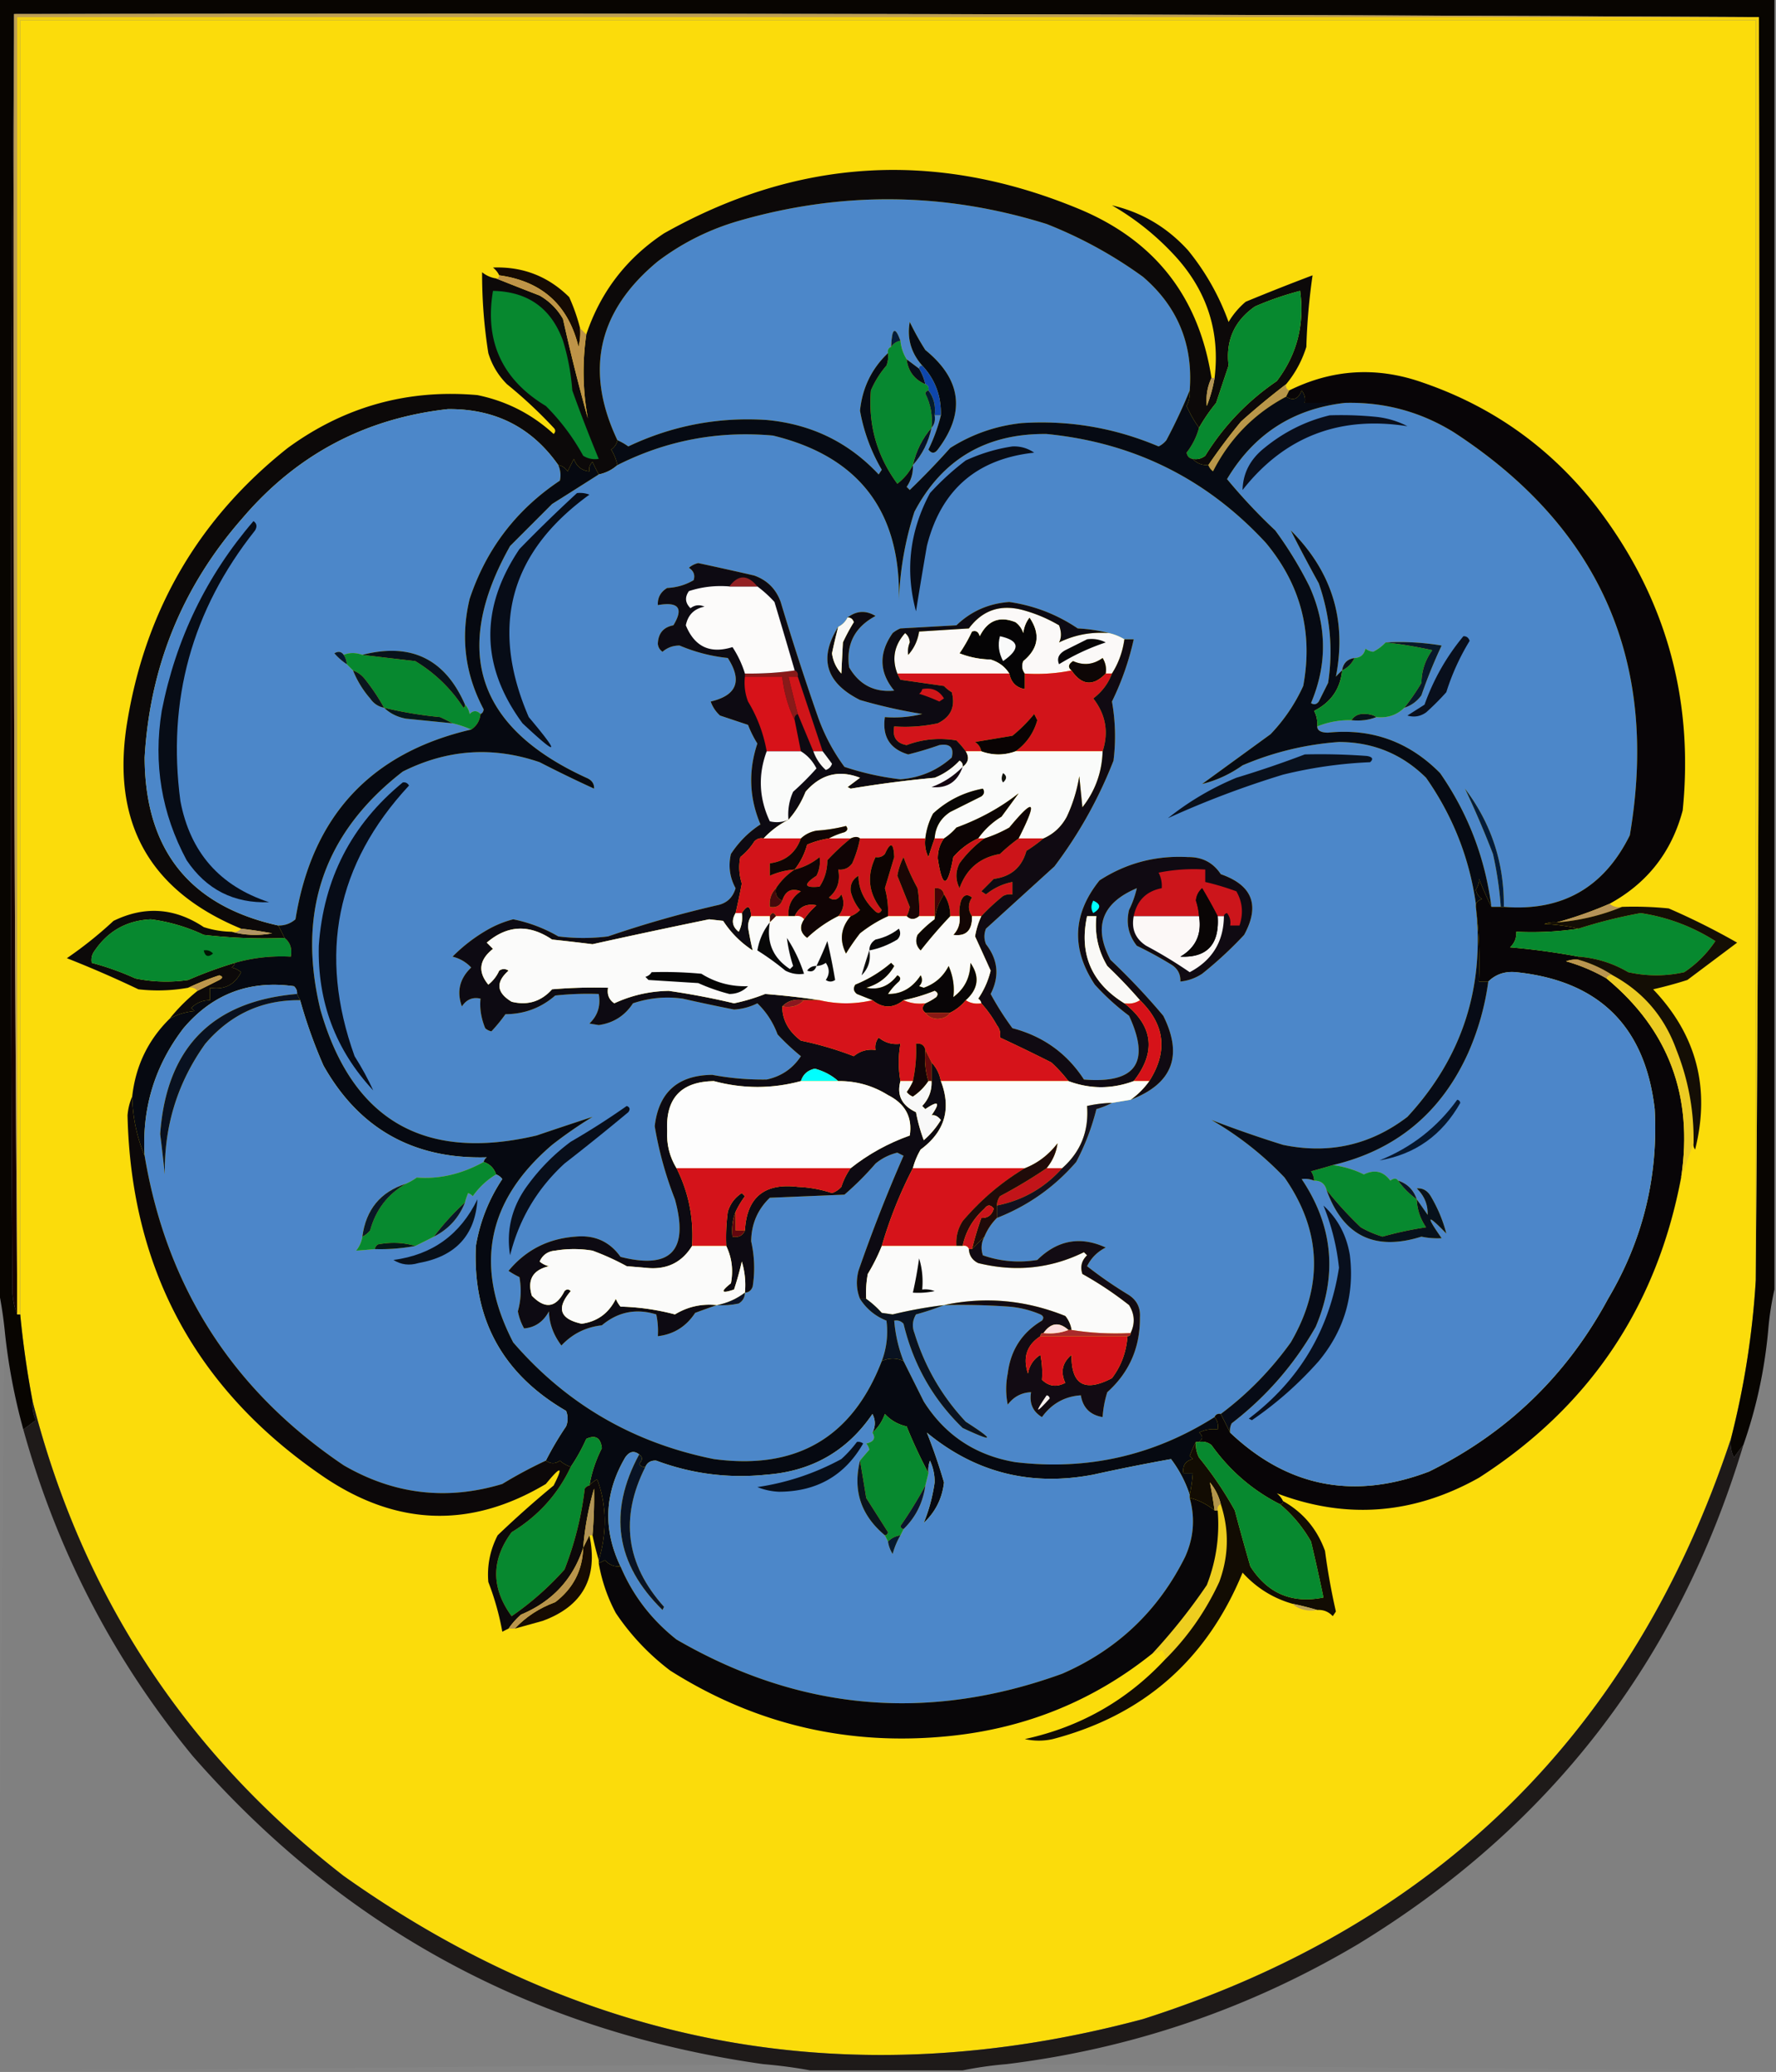 <svg xmlns="http://www.w3.org/2000/svg" width="571" height="666" style="shape-rendering:geometricPrecision;text-rendering:geometricPrecision;image-rendering:optimizeQuality;fill-rule:evenodd;clip-rule:evenodd"><rect width="100%" height="100%" fill="#808080" stroke="none"/><path style="opacity:1" fill="#fbdc0b" d="M564.5 411.5a270.787 270.787 0 0 1-8 51c-31.279 94.111-94.279 156.278-189 186.5-93.056 24.882-178.723 9.548-257-46-50.77-39.368-84.104-90.202-100-152.5a304.257 304.257 0 0 1-4-28V6.5h558v405z"/><path style="opacity:1" fill="#080501" d="M-.5-.5h571v415c-.949 4.157-1.616 8.49-2 13-1.154 12.777-3.82 25.11-8 37a70.524 70.524 0 0 0-3 4 9.86 9.86 0 0 1-1-6 270.787 270.787 0 0 0 8-51c1-135.166 1.333-270.499 1-406a78680.74 78680.74 0 0 0-561-1v7a27214.325 27214.325 0 0 0-.5 404c.186 2.536.686 4.869 1.5 7h1c.9 9.396 2.233 18.73 4 28a11.99 11.99 0 0 0 1 6 513.226 513.226 0 0 1-4 3 193.376 193.376 0 0 1-6-32 135.41 135.41 0 0 0-2-13V-.5z"/><path style="opacity:1" fill="#150200" d="M4.5 11.5c-.333 133.834 0 267.501 1 401v10c-.814-2.131-1.314-4.464-1.5-7-.833-134.834-.666-269.501.5-404z"/><path style="opacity:1" fill="#f3d10d" d="M565.5 5.5c.333 135.501 0 270.834-1 406V6.5H6.5v416h-1V5.5h560z"/><path style="opacity:1" fill="#bfa051" d="M565.5 5.5H5.5v407c-1-133.499-1.333-267.166-1-401v-7c187.167-.333 374.167 0 561 1z"/><path style="opacity:1" fill="#4c87c9" d="M382.5 125.5a171.245 171.245 0 0 1-7.5 16 7.248 7.248 0 0 1-2.5 2c-14.096-5.98-28.762-8.48-44-7.5-8.289.874-15.956 3.541-23 8a250.606 250.606 0 0 1-13 13.5l-1-1c1.446-2.118 2.113-4.451 2-7 3.04-3.414 5.04-7.414 6-12 .934-1.068 1.268-2.401 1-4h2a54.538 54.538 0 0 1-4 11c1 1.333 2 1.333 3 0 8.979-11.85 7.645-22.516-4-32a84.267 84.267 0 0 1-5-9c-.925 5.235.408 9.901 4 14-.667 0-1 .333-1 1l-4-3c-1.13-1.815-1.796-3.815-2-6-1.757-4.775-2.757-4.108-3 2-.838.342-1.172 1.008-1 2-5.237 4.976-8.237 11.143-9 18.5a57.373 57.373 0 0 0 7 19l-1 1.5c-9.666-10.332-21.666-16.165-36-17.5-15.572-1.019-30.406 1.814-44.5 8.5a18.473 18.473 0 0 0-3.5-2c-10.609-22.406-6.276-41.573 13-57.5 7.83-5.915 16.497-10.248 26-13 33.17-9.58 66.17-9.246 99 1 11.104 4.383 21.437 10.05 31 17 11.139 9.572 16.139 21.739 15 36.5z"/><path style="opacity:1" fill="#150a03" d="M186.5 105.5a18.453 18.453 0 0 1-.5 6c-3.284-13.45-11.784-21.118-25.5-23-.453-.958-1.119-1.792-2-2.5 9.553-.372 17.72 2.795 24.5 9.5a60.636 60.636 0 0 1 3.5 10z"/><path style="opacity:1" fill="#078830" d="M289.5 109.5c.204 2.185.87 4.185 2 6 .475 3.809 2.475 6.475 6 8 .838.342 1.172 1.008 1 2-.543.06-.876.393-1 1 1.724 3.45 2.391 7.117 2 11-2.923 3.371-4.923 7.371-6 12-1.182 2.338-2.848 4.338-5 6-6.561-8.908-9.395-18.908-8.5-30a31.317 31.317 0 0 1 5-8 8.43 8.43 0 0 0 .5-4c-.172-.992.162-1.658 1-2 .722-1.051 1.722-1.718 3-2z"/><path style="opacity:1" fill="#0c0909" d="M389.5 121.5c-1.32 2.78-1.82 5.78-1.5 9a45.8 45.8 0 0 0 2.5-9c1.782-14.824-2.385-27.824-12.5-39-6.011-6.58-12.844-12.08-20.5-16.5 9.594 2.228 17.761 7.061 24.5 14.5a78.425 78.425 0 0 1 13 23 25.558 25.558 0 0 1 5.5-6.5 718.963 718.963 0 0 1 21.5-8.5 203.152 203.152 0 0 0-2 23c-1.402 4.475-3.569 8.475-6.5 12a242.087 242.087 0 0 0-14.5 12 184.031 184.031 0 0 0-10.5 14c-2.053.098-3.72-.569-5-2 1.478.262 2.811-.071 4-1 5.944-9.612 13.611-17.612 23-24 6.478-8.514 8.978-18.181 7.5-29a98.604 98.604 0 0 0-14.5 5c-6.639 4.613-9.472 10.946-8.5 19a2108.114 2108.114 0 0 0-4 12 57.674 57.674 0 0 0-5.5 8c-1.497-2.062-2.83-4.395-4-7a9.108 9.108 0 0 0 1-5c1.139-14.761-3.861-26.928-15-36.5-9.563-6.95-19.896-12.617-31-17-32.83-10.246-65.83-10.58-99-1-9.503 2.752-18.17 7.085-26 13-19.276 15.927-23.609 35.094-13 57.5-.221 1.235-.888 2.235-2 3a16.076 16.076 0 0 1 2 5c-1.716 1.525-3.716 2.525-6 3a71.254 71.254 0 0 1-2-4c-.886.825-1.219 1.825-1 3-2.473-.236-4.14-1.569-5-4l-2 4c-.765-1.112-1.765-1.779-3-2-8.516-12.141-20.349-18.141-35.5-18-26.633 2.983-48.633 14.649-66 35-19.308 21.964-29.808 47.63-31.5 77 .119 29.668 14.452 47.668 43 54l2 4a169.926 169.926 0 0 1-26-1 57.49 57.49 0 0 0-17-5c-7.69.371-13.69 3.704-18 10-.929 1.189-1.262 2.522-1 4a87.75 87.75 0 0 1 14 5 48.73 48.73 0 0 0 17 .5c4.92-2.139 9.92-3.972 15-5.5-.11.617-.444 1.117-1 1.5a6.802 6.802 0 0 1 3 1.5c-2.049 4.073-5.382 5.739-10 5v4c-2.33-.002-4.33.831-6 2.5l1 1c-2.912.275-5.579 1.109-8 2.5a57.491 57.491 0 0 1 9-9l7-3.5c1.196-.654 1.196-1.154 0-1.5a86.539 86.539 0 0 0-10 4 55.328 55.328 0 0 1-16 .5 356.925 356.925 0 0 0-23-10 129.105 129.105 0 0 0 15-12c10.008-4.876 19.675-4.209 29 2a30.463 30.463 0 0 0 9 1.5c4.146 1.147 8.48 1.314 13 .5-3.327-.61-6.66-1.11-10-1.5-29.845-12.337-42.012-34.67-36.5-67 6.021-35.896 23.188-65.063 51.5-87.5 18.216-13.304 38.549-18.97 61-17 9.359 1.929 17.526 6.096 24.5 12.5.667-.667.667-1.333 0-2a148.31 148.31 0 0 0-15-14c-2.827-2.829-4.827-6.163-6-10a162.041 162.041 0 0 1-2-26 9.175 9.175 0 0 0 4.5 2c4.556 1.82 9.223 3.653 14 5.5a20.236 20.236 0 0 1 7.5 7.5 627.599 627.599 0 0 0 8 32c-1.648-8.922-1.815-17.922-.5-27 4.595-13.682 12.929-24.516 25-32.5 42.939-24.173 87.272-26.84 133-8 24.596 10.093 38.929 28.26 43 54.5z"/><path style="opacity:1" fill="#050a12" d="M302.5 133.5c.149-6.228-1.851-11.561-6-16-3.592-4.099-4.925-8.765-4-14a84.267 84.267 0 0 0 5 9c11.645 9.484 12.979 20.15 4 32-1 1.333-2 1.333-3 0a54.538 54.538 0 0 0 4-11z"/><path style="opacity:1" fill="#070d19" d="m291.5 115.5 4 3a16.339 16.339 0 0 1 2 5c-3.525-1.525-5.525-4.191-6-8z"/><path style="opacity:1" fill="#b39459" d="M389.5 121.5h1a45.8 45.8 0 0 1-2.5 9c-.32-3.22.18-6.22 1.5-9z"/><path style="opacity:1" fill="#0e46ac" d="M296.5 117.5c4.149 4.439 6.149 9.772 6 16h-2c.389-3.053-.277-5.72-2-8 .172-.992-.162-1.658-1-2a16.339 16.339 0 0 0-2-5c0-.667.333-1 1-1z"/><path style="opacity:1" fill="#be9448" d="M160.5 88.5c13.716 1.882 22.216 9.55 25.5 23 .495-1.973.662-3.973.5-6l2 2c-1.315 9.078-1.148 18.078.5 27a627.599 627.599 0 0 1-8-32 20.236 20.236 0 0 0-7.5-7.5c-4.777-1.847-9.444-3.68-14-5.5.667 0 1-.333 1-1z"/><path style="opacity:1" fill="#051d3a" d="M289.5 109.5c-1.278.282-2.278.949-3 2 .243-6.108 1.243-6.775 3-2z"/><path style="opacity:1" fill="#07892f" d="M383.5 147.5c-1.086-.12-1.753-.787-2-2a22.581 22.581 0 0 0 4-8 57.674 57.674 0 0 1 5.5-8c1.337-4.052 2.671-8.052 4-12-.972-8.054 1.861-14.387 8.5-19a98.604 98.604 0 0 1 14.5-5c1.478 10.819-1.022 20.486-7.5 29-9.389 6.388-17.056 14.388-23 24-1.189.929-2.522 1.262-4 1z"/><path style="opacity:1" fill="#07882f" d="M158.5 93.5c11.194.22 18.694 5.553 22.5 16a72.841 72.841 0 0 1 3 16 473.67 473.67 0 0 0 8.5 22c-1.788.285-3.455-.048-5-1a70.203 70.203 0 0 0-12-16c-14.072-8.476-19.738-20.81-17-37z"/><path style="opacity:1" fill="#4c87c9" d="M432.5 129.5c12.614-.311 24.281 2.856 35 9.5 47.127 30.76 65.96 73.926 56.5 129.5-8.342 16.858-21.842 24.525-40.5 23 .134-14.147-4.032-26.814-12.5-38a310.845 310.845 0 0 1 9 21 112.272 112.272 0 0 1 2.5 17h-3c-2.007-15.711-7.507-30.044-16.5-43-9.978-10.102-21.978-14.436-36-13-2.314-.003-3.481-.669-3.5-2a27.43 27.43 0 0 1 11-2c2.885.306 5.552-.027 8-1 3.581.362 6.581-.638 9-3 2.216-.703 4.049-2.036 5.5-4a157.561 157.561 0 0 1 6.5-16 81.883 81.883 0 0 0-18-1 14.2 14.2 0 0 1-4 3 4.933 4.933 0 0 1-2.5-1c-.422 1.926-1.589 2.926-3.5 3-2.333.333-3.667 1.667-4 4a31.147 31.147 0 0 0-2 2c3.563-18.15-1.27-33.816-14.5-47a530.777 530.777 0 0 0 9 17c3.651 10.505 4.651 21.172 3 32l-3 6c-.718.951-1.551 1.117-2.5.5 5.29-12.493 5.124-24.993-.5-37.5a123.321 123.321 0 0 0-11-18 181.074 181.074 0 0 1-15.5-16.5c8.634-14.48 21.301-22.647 38-24.5zM179.5 149.5c.718 1.637.884 3.303.5 5-14.007 9.344-23.674 22.011-29 38-2.985 12.402-1.485 24.236 4.5 35.5-.07.765-.403 1.265-1 1.5-1.188-1.184-2.355-1.184-3.5 0-.232-1.237-.732-2.237-1.5-3-6.385-14.692-17.385-20.025-33-16-2.112-.775-4.112-.775-6 0-.751-1.073-1.751-1.24-3-.5a19.552 19.552 0 0 0 4 3.5l2 2a31.515 31.515 0 0 0 5.5 9c1.129 1.641 2.629 2.641 4.5 3 1.885 1.811 4.219 2.978 7 3.5l15 1.5a31.686 31.686 0 0 1 6 2c-32.339 7.515-51.172 27.848-56.5 61-1.584 1.361-3.418 2.028-5.5 2-28.548-6.332-42.881-24.332-43-54 1.692-29.37 12.192-55.036 31.5-77 17.367-20.351 39.367-32.017 66-35 15.151-.141 26.984 5.859 35.5 18z"/><path style="opacity:1" fill="#b9974a" d="M413.5 123.5c-.172.992.162 1.658 1 2l-1 2c-10.317 5.484-18.15 13.484-23.5 24-.717-.544-1.217-1.211-1.5-2a184.031 184.031 0 0 1 10.5-14 242.087 242.087 0 0 1 14.5-12z"/><path style="opacity:1" fill="#090e1b" d="M427.5 133.5a112.97 112.97 0 0 1 15 .5c3.569.39 6.903 1.39 10 3-21.887-3.437-39.554 3.397-53 20.5.117-5.378 2.45-9.878 7-13.5 6.282-5.141 13.282-8.641 21-10.5z"/><path style="opacity:1" fill="#4c87c9" d="M474.5 290.5v1c2.885 26.001-4.448 48.501-22 67.5-11.873 9.07-25.207 12.07-40 9a367.915 367.915 0 0 1-23-8 104.69 104.69 0 0 1 23.5 18.5c11.924 17.147 12.591 34.813 2 53-6.397 8.895-13.897 16.562-22.5 23-.992-.172-1.658.162-2 1-19.609 12.402-40.942 17.235-64 14.5-12.79-2.138-22.623-8.638-29.5-19.5l-6.5-13a45.545 45.545 0 0 1-3-13c1.175-.219 2.175.114 3 1 3.129 13.102 9.462 24.269 19 33.5 10.124 4.734 10.457 4.067 1-2-7.684-8.196-13.184-17.696-16.5-28.5-.808-2.079-.641-4.079.5-6a83.7 83.7 0 0 0 9-3c7.008-.166 14.008 0 21 .5a32.357 32.357 0 0 1 10 2.5c1.021.502 1.188 1.168.5 2-6.42 3.829-10.087 9.496-11 17a25.238 25.238 0 0 0 0 10c1.883-2.524 4.383-3.858 7.5-4-.607 3.57.56 6.237 3.5 8 3.126-4.31 7.292-6.644 12.5-7 .667 4 3 6.333 7 7a34.033 34.033 0 0 1 1.5-8c7.066-6.342 10.566-14.342 10.5-24 .221-3.291-1.113-5.791-4-7.5a134.333 134.333 0 0 1-13-9c1.321-2.654 3.321-4.654 6-6-8.17-3.731-15.503-2.398-22 4-6.018.988-11.851.488-17.5-1.5-.678-2.098-.511-4.098.5-6a18.33 18.33 0 0 1 4-6c10.008-3.916 18.508-9.916 25.5-18a75.031 75.031 0 0 0 6.5-17c1.836-.528 3.503-1.194 5-2l6-1c13.434-5.134 16.934-14.134 10.5-27a216.136 216.136 0 0 0-17-18c-5.564-10.601-2.731-18.268 8.5-23a31.774 31.774 0 0 1-2.5 7c-1.013 4.244-.18 8.077 2.5 11.5a124.6 124.6 0 0 1 11 6c2.107 1.264 3.107 3.097 3 5.5 2.516-.255 4.85-1.089 7-2.5a125.72 125.72 0 0 0 13.5-12.5c5.173-9.46 2.673-15.96-7.5-19.5-2.458-3.716-5.958-5.549-10.5-5.5-10.378-.577-19.878 1.923-28.5 7.5-8.648 10.794-9.148 21.96-1.5 33.5a77.742 77.742 0 0 0 11 10c6.976 15.036 2.143 21.869-14.5 20.5-5.466-8.414-13.132-13.914-23-16.5a94.09 94.09 0 0 1-7-11c2.89-5.659 2.39-10.992-1.5-16-.667-1.667-.667-3.333 0-5l22-20a141.956 141.956 0 0 0 19-34 63.043 63.043 0 0 0-.5-19 89.09 89.09 0 0 0 7-20h-3a16.339 16.339 0 0 0-5-2c-3.141-.821-6.475-1.321-10-1.5-6.676-4.504-14.009-7.337-22-8.5-6.638.483-12.304 2.983-17 7.5l-18 1a9.454 9.454 0 0 0-2.5 1.5c-4.526 6.436-4.36 12.602.5 18.5-6.404.607-11.238-1.893-14.5-7.5-1.029-7.442 1.805-12.942 8.5-16.5-3.126-1.873-6.126-1.707-9 .5a6.547 6.547 0 0 1-3 3c-6.353 10.129-4.019 17.963 7 23.5a164.3 164.3 0 0 0 20 4.5 36.875 36.875 0 0 1-12 1c-.899 6.244 1.601 10.244 7.5 12 3.447-.858 6.78-1.858 10-3 3.441-.56 4.774.773 4 4-4.682 4.174-10.182 6.508-16.5 7a89.506 89.506 0 0 1-18-4 61.407 61.407 0 0 1-8.5-16 845.972 845.972 0 0 1-12-37c-1.5-4.167-4.333-7-8.5-8.5a1271.094 1271.094 0 0 0-18-4 6.802 6.802 0 0 0-3 1.5c1.54 1.032 2.04 2.365 1.5 4-2.596 1.52-5.429 2.353-8.5 2.5-2.107 1.264-3.107 3.097-3 5.5 6.69-1.169 8.357.997 5 6.5-3.223.599-4.89 2.599-5 6 .13 1.059.63 1.892 1.5 2.5 1.574-1.348 3.407-2.014 5.5-2a53.859 53.859 0 0 0 15.5 4c4.729 7.365 2.896 12.032-5.5 14a10.94 10.94 0 0 0 3 4.5l9 3a34.802 34.802 0 0 0 3 6c-2.94 8.821-2.607 17.488 1 26-3.766 2.433-6.933 5.599-9.5 9.5-.891 3.872-.391 7.538 1.5 11-.897 3.065-2.897 4.898-6 5.5a349.621 349.621 0 0 0-35 10 64.218 64.218 0 0 1-16 0 47.641 47.641 0 0 0-14.5-5.5 33.486 33.486 0 0 0-8.5 3.5 52.31 52.31 0 0 0-11 8.5c2.365.585 4.365 1.752 6 3.5-3.718 3.535-4.718 7.702-3 12.5 1.483-2.246 3.483-3.079 6-2.5-.33 3.066.17 6.233 1.5 9.5a3.943 3.943 0 0 0 2 1 51.346 51.346 0 0 0 4.5-5.5c6.111-.036 11.445-2.036 16-6a98.432 98.432 0 0 1 14-.5c.686 3.787-.314 6.954-3 9.5l3 .5c4.742-.686 8.408-3.02 11-7 5.212-1.755 10.546-2.255 16-1.5a584.24 584.24 0 0 0 16.5 3.5 19.213 19.213 0 0 0 7.5-2c2.9 2.785 5.066 6.118 6.5 10a73.412 73.412 0 0 0 7.5 7c-2.622 3.982-6.289 6.482-11 7.5a87.268 87.268 0 0 1-17.5-1.5c-11.067.103-17.233 5.603-18.5 16.5a117.653 117.653 0 0 0 6.5 23.5c4.528 16.468-1.306 22.635-17.5 18.5-3.495-4.93-8.329-7.096-14.5-6.5-8.802.65-15.969 4.317-21.5 11a26.585 26.585 0 0 0 3.5 2 24.128 24.128 0 0 1-.5 11 18.099 18.099 0 0 0 2 5.5c3.503-.293 6.169-2.126 8-5.5.078 3.885 1.411 7.552 4 11 3.506-3.753 7.84-5.92 13-6.5 5.188-4.336 11.021-5.503 17.5-3.5.497 2.31.663 4.643.5 7 5.123-.609 9.123-3.109 12-7.5 2.427-.902 4.76-1.736 7-2.5 2.357.163 4.69-.003 7-.5 1.323-.816 1.989-1.983 2-3.5 1.25-.077 2.083-.744 2.5-2a38.463 38.463 0 0 0-.5-14.5c.071-5.563 2.071-10.229 6-14l24-1a96.332 96.332 0 0 0 10-10 17.354 17.354 0 0 1 7-3.5l2 1a499.587 499.587 0 0 0-14.5 37c-.805 3.196-.638 6.196.5 9 2.061 3.224 4.894 5.557 8.5 7a26.714 26.714 0 0 1-1.5 13c-9.471 24.584-27.471 35.084-54 31.5-25.889-5.187-47.389-17.687-64.5-37.5-12.651-24.411-8.485-45.577 12.5-63.5a137.896 137.896 0 0 1 13-9 1806.878 1806.878 0 0 0-18 6c-36.212 8.488-59.378-5.012-69.5-40.5-7.615-31.444 1.218-56.944 26.5-76.5 14.294-7.164 28.961-8.164 44-3a422.276 422.276 0 0 0 17.5 8.5c.089-1.613-.745-2.78-2.5-3.5-35.21-16.109-43.376-40.942-24.5-74.5l13.5-13.5a3878.85 3878.85 0 0 0 15-9.5c2.284-.475 4.284-1.475 6-3 15.699-7.921 32.365-11.088 50-9.5 27.824 6.758 41.324 24.591 40.5 53.5a102.982 102.982 0 0 1 5-29c8.919-16.888 23.085-25.222 42.5-25 28.011 2.756 51.511 14.423 70.5 35 11.2 13.467 15.2 28.8 12 46a55.685 55.685 0 0 1-10.5 15.5l-22 16c4.61-1.134 8.943-3.134 13-6a95.998 95.998 0 0 1 31-7.5c10.965.039 20.298 3.873 28 11.5 8.586 12.266 13.919 25.766 16 40.5z"/><path style="opacity:1" fill="#060a13" d="M285.5 113.5a8.43 8.43 0 0 1-.5 4 31.317 31.317 0 0 0-5 8c-.895 11.092 1.939 21.092 8.5 30 2.152-1.662 3.818-3.662 5-6 .113 2.549-.554 4.882-2 7l1 1a250.606 250.606 0 0 0 13-13.5c7.044-4.459 14.711-7.126 23-8 15.238-.98 29.904 1.52 44 7.5a7.248 7.248 0 0 0 2.5-2 171.245 171.245 0 0 0 7.5-16 9.108 9.108 0 0 1-1 5c1.17 2.605 2.503 4.938 4 7a22.581 22.581 0 0 1-4 8c.247 1.213.914 1.88 2 2 1.28 1.431 2.947 2.098 5 2 .283.789.783 1.456 1.5 2 5.35-10.516 13.183-18.516 23.5-24 2.299 1.432 3.965.766 5-2 .929 1.189 1.262 2.522 1 4h13c-16.699 1.853-29.366 10.02-38 24.5a181.074 181.074 0 0 0 15.5 16.5 123.321 123.321 0 0 1 11 18c5.624 12.507 5.79 25.007.5 37.5.949.617 1.782.451 2.5-.5l3-6c1.651-10.828.651-21.495-3-32a530.777 530.777 0 0 1-9-17c13.23 13.184 18.063 28.85 14.5 47a31.147 31.147 0 0 1 2-2c-.574 5.923-3.574 10.257-9 13a9.108 9.108 0 0 1 1 5c.019 1.331 1.186 1.997 3.5 2 14.022-1.436 26.022 2.898 36 13 8.993 12.956 14.493 27.289 16.5 43a125.062 125.062 0 0 1-4-9c.146.992-.187 2.158-1 3.5.259 1.261.926 2.261 2 3-.916.278-1.582.778-2 1.5-2.081-14.734-7.414-28.234-16-40.5-7.702-7.627-17.035-11.461-28-11.5a95.998 95.998 0 0 0-31 7.5c-4.057 2.866-8.39 4.866-13 6l22-16a55.685 55.685 0 0 0 10.5-15.5c3.2-17.2-.8-32.533-12-46-18.989-20.577-42.489-32.244-70.5-35-19.415-.222-33.581 8.112-42.5 25a102.982 102.982 0 0 0-5 29c.824-28.909-12.676-46.742-40.5-53.5-17.635-1.588-34.301 1.579-50 9.5a16.076 16.076 0 0 0-2-5c1.112-.765 1.779-1.765 2-3a18.473 18.473 0 0 1 3.5 2c14.094-6.686 28.928-9.519 44.5-8.5 14.334 1.335 26.334 7.168 36 17.5l1-1.5a57.373 57.373 0 0 1-7-19c.763-7.357 3.763-13.524 9-18.5z"/><path style="opacity:1" fill="#051227" d="M299.5 137.5c-.96 4.586-2.96 8.586-6 12 1.077-4.629 3.077-8.629 6-12z"/><path style="opacity:1" fill="#031c2e" d="M298.5 125.5c1.723 2.28 2.389 4.947 2 8 .268 1.599-.066 2.932-1 4 .391-3.883-.276-7.55-2-11 .124-.607.457-.94 1-1z"/><path style="opacity:1" fill="#080c16" d="M325.5 143.5c2.559-.11 4.892.556 7 2-18.491 1.992-29.991 11.992-34.5 30a1601.07 1601.07 0 0 0-3.5 21c-3.541-13.126-2.041-25.793 4.5-38a85.365 85.365 0 0 1 11.5-10.5c4.914-2.253 9.914-3.753 15-4.5z"/><path style="opacity:1" fill="#070c17" d="M185.5 158.5a8.43 8.43 0 0 1 4 .5c-25.593 18.534-32.093 42.368-19.5 71.5 10.247 12.175 9.58 12.841-2 2-13.452-18.285-13.786-36.952-1-56a464.304 464.304 0 0 1 18.5-18z"/><path style="opacity:1" fill="#080507" d="M517.5 290.5a129.454 129.454 0 0 1-17 6 8.43 8.43 0 0 0-4 .5c3.856.177 7.523.677 11 1.5-6.479.991-13.146 1.324-20 1 .117 1.984-.55 3.65-2 5a221.894 221.894 0 0 1 22 3v1a8.43 8.43 0 0 0-4 .5 56.125 56.125 0 0 1 13 5.5c19.959 16.511 27.959 37.844 24 64-7.848 41.543-29.514 73.71-65 96.5-21.053 11.815-42.72 13.481-65 5 .881.708 1.547 1.542 2 2.5 0 .667-.333 1-1 1-8.812-4.469-16.146-10.802-22-19-1.189-.929-2.522-1.262-4-1 1.291-.973 1.291-1.973 0-3a9.86 9.86 0 0 1 6-1c.268-1.599-.066-2.932-1-4 .342-.838 1.008-1.172 2-1l3 6c18.505 17.534 39.838 21.7 64 12.5 25.062-12.395 44.229-30.895 57.5-55.5 11.179-18.86 16.179-39.193 15-61-3.06-26.56-17.894-41.227-44.5-44-3.589-.36-6.589.64-9 3h-3c.326-8.184-.008-16.184-1-24v-1c.418-.722 1.084-1.222 2-1.5-1.074-.739-1.741-1.739-2-3 .813-1.342 1.146-2.508 1-3.5a125.062 125.062 0 0 0 4 9h4c18.658 1.525 32.158-6.142 40.5-23 9.46-55.574-9.373-98.74-56.5-129.5-10.719-6.644-22.386-9.811-35-9.5h-13c.262-1.478-.071-2.811-1-4-1.035 2.766-2.701 3.432-5 2l1-2c13.939-6.887 28.272-7.72 43-2.5 22.354 7.678 40.854 20.844 55.5 39.5 22.315 28.947 31.649 61.614 28 98-3.561 13.389-11.395 23.389-23.5 30z"/><path style="opacity:1" fill="#050405" d="M329.5 216.5v5c-2.755-.463-4.422-2.13-5-5-1.394-2.208-3.394-3.708-6-4.5-3.528-.089-6.862-.756-10-2a48.592 48.592 0 0 0 4-7c1.244-.456 2.077.044 2.5 1.5 2.537-5.065 6.37-6.565 11.5-4.5a6.978 6.978 0 0 1 2.5 3.5c.216-1.884.883-3.551 2-5 3.577 5.271 2.91 9.937-2 14-.579 1.428-.412 2.762.5 4z"/><path style="opacity:1" fill="#fbf9f8" d="M356.5 203.5a16.339 16.339 0 0 1 5 2c-.565 4.037-1.899 7.703-4 11h-2c.285-1.788-.048-3.455-1-5-2.968 2.162-6.134 2.495-9.5 1-1.546 1.003-1.713 2.003-.5 3-4.805.987-9.805 1.321-15 1-.912-1.238-1.079-2.572-.5-4 4.91-4.063 5.577-8.729 2-14-1.117 1.449-1.784 3.116-2 5a6.978 6.978 0 0 0-2.5-3.5c-5.13-2.065-8.963-.565-11.5 4.5-.423-1.456-1.256-1.956-2.5-1.5a48.592 48.592 0 0 1-4 7c3.138 1.244 6.472 1.911 10 2 2.606.792 4.606 2.292 6 4.5h-36c-1.818-4.759-.984-9.093 2.5-13 .944.763 1.444 1.763 1.5 3-.543 1.364-.71 2.697-.5 4 1.899-2.133 3.065-4.633 3.5-7.5l16-1c4.29-5.764 9.957-7.764 17-6a47.223 47.223 0 0 1 12 5c.804 2.148.804 3.982 0 5.5 5.044-2.451 10.377-3.451 16-3z"/><path style="opacity:1" fill="#f9fafa" d="M321.5 204.5c6.337 1.399 6.67 4.066 1 8-1.415-2.684-1.748-5.351-1-8z"/><path style="opacity:1" fill="#070507" d="M349.5 205.5a9.86 9.86 0 0 1 6 1 71.704 71.704 0 0 0-15 7c-.782-1.829-.116-3.329 2-4.5l7-3.5z"/><path style="opacity:1" fill="#07872f" d="M445.5 206.5c4.993.552 9.993 1.385 15 2.5-2.271 3.111-3.438 6.611-3.5 10.5a71.298 71.298 0 0 1-5.5 8c-2.419 2.362-5.419 3.362-9 3-.949-.652-2.115-.986-3.5-1-2.008-.193-3.508.474-4.5 2a27.43 27.43 0 0 0-11 2 9.108 9.108 0 0 0-1-5c5.426-2.743 8.426-7.077 9-13 1.764-.826 3.098-2.159 4-4 1.911-.074 3.078-1.074 3.5-3a4.933 4.933 0 0 0 2.5 1 14.2 14.2 0 0 0 4-3z"/><path style="opacity:1" fill="#08192b" d="M445.5 206.5a81.883 81.883 0 0 1 18 1 157.561 157.561 0 0 0-6.5 16c-1.451 1.964-3.284 3.297-5.5 4a71.298 71.298 0 0 0 5.5-8c.062-3.889 1.229-7.389 3.5-10.5a139.481 139.481 0 0 0-15-2.5z"/><path style="opacity:1" fill="#07882f" d="M116.5 210.5c5.514.667 11.181 1.333 17 2 6.331 3.832 11.498 8.832 15.5 15 .399-.228.565-.562.5-1 .768.763 1.268 1.763 1.5 3 1.145-1.184 2.312-1.184 3.5 0-.25 2.174-1.25 3.841-3 5a31.686 31.686 0 0 0-6-2 71.254 71.254 0 0 0-4-2 129.696 129.696 0 0 1-18-3 67.904 67.904 0 0 0-6-9c-1.088-1.434-2.422-2.434-4-3l-2-2a5.727 5.727 0 0 0-1-3c1.888-.775 3.888-.775 6 0z"/><path style="opacity:1" fill="#041730" d="M110.5 210.5c.61.891.943 1.891 1 3a19.552 19.552 0 0 1-4-3.5c1.249-.74 2.249-.573 3 .5z"/><path style="opacity:1" fill="#090f1c" d="M470.5 204.5c.997-.03 1.664.47 2 1.5a73.882 73.882 0 0 0-7.5 16.5 81.357 81.357 0 0 1-6.5 6.5c-1.865 1.301-3.865 1.635-6 1l5.5-3.5c2.881-8.099 7.048-15.432 12.5-22z"/><path style="opacity:1" fill="#08121b" d="M149.5 226.5c.065.438-.101.772-.5 1-4.002-6.168-9.169-11.168-15.5-15a2740.153 2740.153 0 0 1-17-2c15.615-4.025 26.615 1.308 33 16z"/><path style="opacity:1" fill="#0d0605" d="M355.5 216.5c-4.034 4.194-7.701 3.861-11-1-1.213-.997-1.046-1.997.5-3 3.366 1.495 6.532 1.162 9.5-1 .952 1.545 1.285 3.212 1 5z"/><path style="opacity:1" fill="#09101e" d="M435.5 211.5c-.902 1.841-2.236 3.174-4 4 .333-2.333 1.667-3.667 4-4z"/><path style="opacity:1" fill="#d2141a" d="M344.5 215.5c3.299 4.861 6.966 5.194 11 1h2c-1.162 3.18-3.162 5.847-6 8 4.012 5.184 5.012 10.85 3 17h-28c3.477-2.486 5.811-5.819 7-10l-1-2a48.601 48.601 0 0 1-7 7l-12 2c1.112.765 1.779 1.765 2 3h-5a30.233 30.233 0 0 0-3-3.5c-5.549-.927-10.882-.427-16 1.5-3.3-.584-4.634-2.584-4-6a49.87 49.87 0 0 0 14-1c4.237-2.069 5.737-5.402 4.5-10a11.38 11.38 0 0 1-2.5-2l-14-2a43.836 43.836 0 0 1-1-2h36c.578 2.87 2.245 4.537 5 5v-5c5.195.321 10.195-.013 15-1z"/><path style="opacity:1" fill="#0a151e" d="M113.5 215.5c1.578.566 2.912 1.566 4 3a67.904 67.904 0 0 1 6 9c-1.871-.359-3.371-1.359-4.5-3a31.515 31.515 0 0 1-5.5-9z"/><path style="opacity:1" fill="#0d0a12" d="M269.5 201.5a158.107 158.107 0 0 0-2 8.5c.326 2.484 1.326 4.651 3 6.5.158-3.217.325-6.55.5-10a60.236 60.236 0 0 1 3.5-6.5c-.336-1.03-1.003-1.53-2-1.5 2.874-2.207 5.874-2.373 9-.5-6.695 3.558-9.529 9.058-8.5 16.5 3.262 5.607 8.096 8.107 14.5 7.5-4.86-5.898-5.026-12.064-.5-18.5a9.454 9.454 0 0 1 2.5-1.5l18-1c4.696-4.517 10.362-7.017 17-7.5 7.991 1.163 15.324 3.996 22 8.5 3.525.179 6.859.679 10 1.5-5.623-.451-10.956.549-16 3 .804-1.518.804-3.352 0-5.5a47.223 47.223 0 0 0-12-5c-7.043-1.764-12.71.236-17 6l-16 1c-.435 2.867-1.601 5.367-3.5 7.5-.21-1.303-.043-2.636.5-4-.056-1.237-.556-2.237-1.5-3-3.484 3.907-4.318 8.241-2.5 13 .304.65.637 1.317 1 2l14 2a11.38 11.38 0 0 0 2.5 2c1.237 4.598-.263 7.931-4.5 10a49.87 49.87 0 0 1-14 1c-.634 3.416.7 5.416 4 6 5.118-1.927 10.451-2.427 16-1.5a30.233 30.233 0 0 1 3 3.5c1.206 1.937.873 3.604-1 5 .131-.876-.202-1.543-1-2a22.202 22.202 0 0 1-8 5.5 365.35 365.35 0 0 0-27 3.5l-1-.5 4-3c-6.794-2.63-12.627-1.13-17.5 4.5-1.357 3.398-3.19 6.398-5.5 9-2.989 1.503-5.656 3.503-8 6-1.175-.219-2.175.114-3 1a19.843 19.843 0 0 1-4.5 5c-.553 2.859-.386 5.692.5 8.5a238.397 238.397 0 0 1-2 9.5c-1.416 2.36-1.083 4.36 1 6a9.86 9.86 0 0 0 1-6c1.806-2.838 2.806-2.505 3 1-.652.949-.986 2.115-1 3.5.425 2.622.925 5.122 1.5 7.5a32.27 32.27 0 0 1-9.5-9.5l-4.5-.5a2443.845 2443.845 0 0 0-37.5 8 765.782 765.782 0 0 0-13-1.5c-7.401-4.987-14.401-4.653-21 1l2 2c-4.445 3.512-4.945 7.345-1.5 11.5a11.821 11.821 0 0 0 3.5-4.5c1-.667 2-.667 3 0-4.206 3.735-3.873 7.068 1 10 5.135 1.265 9.468-.068 13-4a162.597 162.597 0 0 1 18-.5c-.384 2.165.283 3.832 2 5 5.532-2.562 11.365-3.895 17.5-4a234.876 234.876 0 0 1 21 4 59.776 59.776 0 0 0 10-3c6.566.529 12.4 1.196 17.5 2h-5c-2.888-.51-5.221.156-7 2 .017 4.35 2.017 8.016 6 11a106.951 106.951 0 0 1 17 5c2.01-1.671 4.343-2.338 7-2-.262-1.478.071-2.811 1-4 2.023 1.673 4.356 2.34 7 2-.709 3.936-.709 7.936 0 12-1.239 4.511.427 7.845 5 10a53.73 53.73 0 0 0 2.5 9 26.9 26.9 0 0 0 5.5-6.5c-.971-1.204-1.971-1.704-3-1.5 2.911-4.212 2.244-4.879-2-2l-1-1c2.123-2.245 3.123-4.912 3-8v-6c1.56 1.656 2.56 3.656 3 6 3.432 8.929 1.266 16.263-6.5 22a23.423 23.423 0 0 0-2.5 6c-4.111 7.908-7.444 16.241-10 25a61.858 61.858 0 0 1-4.5 9 32.462 32.462 0 0 0-.5 8h-2c-1.138-2.804-1.305-5.804-.5-9a499.587 499.587 0 0 1 14.5-37l-2-1a17.354 17.354 0 0 0-7 3.5 96.332 96.332 0 0 1-10 10l-24 1c-3.929 3.771-5.929 8.437-6 14a38.463 38.463 0 0 1 .5 14.5c-.417 1.256-1.25 1.923-2.5 2a25.879 25.879 0 0 0-1-10 98.984 98.984 0 0 1-2.5 9c-4.126 1.396-4.459.73-1-2 .809-4.195.309-8.195-1.5-12a60.931 60.931 0 0 1 .5-11c.782-2.576 2.282-4.576 4.5-6l1 1a31.642 31.642 0 0 0-3 5c-.973 2.448-1.306 5.115-1 8 1.983.343 3.317-.324 4-2 .604-10.634 6.271-15.301 17-14a40.23 40.23 0 0 1 11 2 7.293 7.293 0 0 0 3-2c.706-2.204 1.706-4.204 3-6 5.699-4.519 12.032-8.019 19-10.5.897-5.865-1.437-10.199-7-13-4.899-3.058-10.232-4.558-16-4.5-2.033-1.834-4.533-3.167-7.5-4-2.328.499-3.828 1.832-4.5 4-9.291 2.519-18.624 2.519-28 0-10.511.178-15.511 5.511-15 16-.218 4.339.782 8.339 3 12 3.912 7.787 5.579 16.121 5 25-3.373 5.452-8.373 7.786-15 7l-6-.5a82.239 82.239 0 0 0-11-5c-4-.667-8-.667-12 0-2.361.197-4.028 1.364-5 3.5a6.802 6.802 0 0 0 3 1.5c-5.21 1.211-7.044 4.377-5.5 9.5 4.26 4.39 7.76 3.89 10.5-1.5.667-.667 1.333-.667 2 0-4.706 5.472-3.54 8.972 3.5 10.5 5.037-.694 8.704-3.36 11-8 .374.916.874 1.75 1.5 2.5 5.947.147 11.78.981 17.5 2.5 4.103-2.498 8.603-3.498 13.5-3-2.24.764-4.573 1.598-7 2.5-2.877 4.391-6.877 6.891-12 7.5a24.935 24.935 0 0 0-.5-7c-6.479-2.003-12.312-.836-17.5 3.5-5.16.58-9.494 2.747-13 6.5-2.589-3.448-3.922-7.115-4-11-1.831 3.374-4.497 5.207-8 5.5a18.099 18.099 0 0 1-2-5.5 24.128 24.128 0 0 0 .5-11 26.585 26.585 0 0 1-3.5-2c5.531-6.683 12.698-10.35 21.5-11 6.171-.596 11.005 1.57 14.5 6.5 16.194 4.135 22.028-2.032 17.5-18.5a117.653 117.653 0 0 1-6.5-23.5c1.267-10.897 7.433-16.397 18.5-16.5a87.268 87.268 0 0 0 17.5 1.5c4.711-1.018 8.378-3.518 11-7.5a73.412 73.412 0 0 1-7.5-7c-1.434-3.882-3.6-7.215-6.5-10a19.213 19.213 0 0 1-7.5 2 584.24 584.24 0 0 1-16.5-3.5c-5.454-.755-10.788-.255-16 1.5-2.592 3.98-6.258 6.314-11 7l-3-.5c2.686-2.546 3.686-5.713 3-9.5a98.432 98.432 0 0 0-14 .5c-4.555 3.964-9.889 5.964-16 6a51.346 51.346 0 0 1-4.5 5.5 3.943 3.943 0 0 1-2-1c-1.33-3.267-1.83-6.434-1.5-9.5-2.517-.579-4.517.254-6 2.5-1.718-4.798-.718-8.965 3-12.5-1.635-1.748-3.635-2.915-6-3.5a52.31 52.31 0 0 1 11-8.5 33.486 33.486 0 0 1 8.5-3.5 47.641 47.641 0 0 1 14.5 5.5 64.218 64.218 0 0 0 16 0 349.621 349.621 0 0 1 35-10c3.103-.602 5.103-2.435 6-5.5-1.891-3.462-2.391-7.128-1.5-11 2.567-3.901 5.734-7.067 9.5-9.5-3.607-8.512-3.94-17.179-1-26a34.802 34.802 0 0 1-3-6l-9-3a10.94 10.94 0 0 1-3-4.5c8.396-1.968 10.229-6.635 5.5-14a53.859 53.859 0 0 1-15.5-4c-2.093-.014-3.926.652-5.5 2-.87-.608-1.37-1.441-1.5-2.5.11-3.401 1.777-5.401 5-6 3.357-5.503 1.69-7.669-5-6.5-.107-2.403.893-4.236 3-5.5 3.071-.147 5.904-.98 8.5-2.5.54-1.635.04-2.968-1.5-4a6.802 6.802 0 0 1 3-1.5c5.922 1.27 11.922 2.604 18 4 4.167 1.5 7 4.333 8.5 8.5a845.972 845.972 0 0 0 12 37 61.407 61.407 0 0 0 8.5 16 89.506 89.506 0 0 0 18 4c6.318-.492 11.818-2.826 16.5-7 .774-3.227-.559-4.56-4-4a107.787 107.787 0 0 1-10 3c-5.899-1.756-8.399-5.756-7.5-12a36.875 36.875 0 0 0 12-1 164.3 164.3 0 0 1-20-4.5c-11.019-5.537-13.353-13.371-7-23.5z"/><path style="opacity:1" fill="#d01619" d="M296.5 221.5c3.096-.593 5.429.407 7 3l-1.5 1a54.237 54.237 0 0 0-6.5-2.5c.556-.383.889-.883 1-1.5z"/><path style="opacity:1" fill="#881a19" d="M255.5 215.5c.838.342 1.172 1.008 1 2h-3a475.749 475.749 0 0 0 3 12c-.838.342-1.172 1.008-1 2-2.109-4.34-3.442-9.006-4-14h-12v-1c5.707.073 11.041-.26 16-1z"/><path style="opacity:1" fill="#d01519" d="M256.5 217.5c2.657 7.945 5.324 15.945 8 24h-3a6657.5 6657.5 0 0 1-5-12 475.749 475.749 0 0 1-3-12h3z"/><path style="opacity:1" fill="#d71219" d="M239.5 217.5h12c.558 4.994 1.891 9.66 4 14l2 10h-11c-1.025-5.747-3.025-11.08-6-16a16.873 16.873 0 0 1-1-8z"/><path style="opacity:1" fill="#f9f8f5" d="M272.5 198.5c.997-.03 1.664.47 2 1.5a60.236 60.236 0 0 0-3.5 6.5c-.175 3.45-.342 6.783-.5 10-1.674-1.849-2.674-4.016-3-6.5.593-2.87 1.259-5.703 2-8.5a6.547 6.547 0 0 0 3-3z"/><path style="opacity:1" fill="#fcfbfa" d="M234.5 188.5h9a38.47 38.47 0 0 1 5.5 5 2446.992 2446.992 0 0 1 6.5 22c-4.959.74-10.293 1.073-16 1a33 33 0 0 0-4-8.5c-7.176 2.245-12.176-.089-15-7 .667-3.333 2.667-5.333 6-6-1.612-.72-3.112-.554-4.5.5-1.718-1.702-1.885-3.535-.5-5.5 4.2-1.367 8.533-1.867 13-1.5z"/><path style="opacity:1" fill="#932123" d="M243.5 188.5h-9c2.858-3.852 5.858-3.852 9 0z"/><path style="opacity:1" fill="#05161b" d="M123.5 227.5a129.696 129.696 0 0 0 18 3 71.254 71.254 0 0 1 4 2l-15-1.5c-2.781-.522-5.115-1.689-7-3.5z"/><path style="opacity:1" fill="#07131c" d="M442.5 230.5c-2.448.973-5.115 1.306-8 1 .992-1.526 2.492-2.193 4.5-2 1.385.014 2.551.348 3.5 1z"/><path style="opacity:1" fill="#090303" d="M326.5 241.5c-3.667 1.333-7.333 1.333-11 0-.221-1.235-.888-2.235-2-3l12-2a48.601 48.601 0 0 0 7-7l1 2c-1.189 4.181-3.523 7.514-7 10z"/><path style="opacity:1" fill="#fafbfa" d="M246.5 241.5h11c2.132 1.303 3.798 3.137 5 5.5a89.954 89.954 0 0 1-7.5 7.5c-1.289 2.851-1.789 5.851-1.5 9-1.955.823-3.955.99-6 .5-3.481-7.406-3.815-14.906-1-22.5z"/><path style="opacity:1" fill="#fafbfa" d="M310.5 241.5h5c3.667 1.333 7.333 1.333 11 0h28c-.202 6.732-2.369 12.732-6.5 18l-1-10a48.99 48.99 0 0 1-4 13c-1.736 3.239-4.236 5.573-7.5 7h-8c6.158-12.178 5.158-13.345-3-3.5a42.302 42.302 0 0 1-8 3.5h-2a25.122 25.122 0 0 1 7.5-7l5.5-7.5c-5.839 4.599-12.506 8.265-20 11-1.231 1.405-2.564 2.571-4 3.5h-3c.238-3.638 1.904-6.471 5-8.5l10-5c.951-.718 1.117-1.551.5-2.5-6.128 1.149-11.462 3.816-16 8a22.394 22.394 0 0 0-2.5 8h-21c-.702-.616-1.702-.616-3 0h-7c1.497-.806 3.164-1.472 5-2 1.021-.502 1.188-1.168.5-2a51.727 51.727 0 0 1-9.5 1.5c-1.952.366-3.618 1.199-5 2.5h-12c2.344-2.497 5.011-4.497 8-6 2.31-2.602 4.143-5.602 5.5-9 4.873-5.63 10.706-7.13 17.5-4.5l-4 3 1 .5a365.35 365.35 0 0 1 27-3.5 22.202 22.202 0 0 0 8-5.5c.798.457 1.131 1.124 1 2 1.873-1.396 2.206-3.063 1-5z"/><path style="opacity:1" fill="#f9f7f5" d="M261.5 241.5h3a173.55 173.55 0 0 1 3 4c-.333 1-1 1.667-2 2-1.826-1.647-3.16-3.647-4-6z"/><path style="opacity:1" fill="#09101c" d="M419.5 242.5c6.675-.166 13.342 0 20 .5 1.801.317 2.134.984 1 2-9.47.4-18.803 1.734-28 4-12.773 3.903-25.107 8.569-37 14 6.674-5.341 14.007-9.675 22-13a333.144 333.144 0 0 0 22-7.5z"/><path style="opacity:1" fill="#140511" d="M309.5 246.5c-1.646 4.82-4.979 6.986-10 6.5 3.84-1.418 7.174-3.585 10-6.5z"/><path style="opacity:1" fill="#0f110a" d="M322.5 248.5c1.276.886 1.276 1.886 0 3-.587-.733-.587-1.733 0-3z"/><path style="opacity:1" fill="#080605" d="M300.5 269.5a168.522 168.522 0 0 0-2 6 9.86 9.86 0 0 1-1-6 22.394 22.394 0 0 1 2.5-8c4.538-4.184 9.872-6.851 16-8 .617.949.451 1.782-.5 2.5l-10 5c-3.096 2.029-4.762 4.862-5 8.5z"/><path style="opacity:1" fill="#031c3b" d="M483.5 291.5h-1a112.272 112.272 0 0 0-2.5-17 310.845 310.845 0 0 0-9-21c8.468 11.186 12.634 23.853 12.5 38z"/><path style="opacity:1" fill="#0c0404" d="M314.5 269.5c-3.064 1.38-5.731 3.38-8 6-1.845 10.072-3.512 10.238-5 .5-.018-2.442.649-4.608 2-6.5 1.436-.929 2.769-2.095 4-3.5 7.494-2.735 14.161-6.401 20-11l-5.5 7.5a25.122 25.122 0 0 0-7.5 7z"/><path style="opacity:1" fill="#070c16" d="M81.5 167.5c1.073.751 1.24 1.751.5 3-20.316 25.598-28.316 54.598-24 87 3.142 16.472 12.642 27.305 28.5 32.5-11.348.41-20.181-4.09-26.5-13.5-8.073-15.031-10.74-31.031-8-48 4.544-23.084 14.378-43.417 29.5-61z"/><path style="opacity:1" fill="#d21319" d="M245.5 269.5h12c-1.689 4.684-5.022 7.35-10 8v4c2.504-1.139 5.17-1.806 8-2-2.387 1.544-4.387 3.544-6 6-1.574 1.602-2.241 3.602-2 6 1.983.343 3.317-.324 4-2 1.005-3.169 3.005-4.169 6-3-2.895 1.907-4.228 4.574-4 8h-4c-.667-1.333-1.333-1.333-2 0h-6c-.194-3.505-1.194-3.838-3-1h-2a238.397 238.397 0 0 0 2-9.5c-.886-2.808-1.053-5.641-.5-8.5a19.843 19.843 0 0 0 4.5-5c.825-.886 1.825-1.219 3-1z"/><path style="opacity:1" fill="#100504" d="M266.5 269.5a29.753 29.753 0 0 0-7 2 22.59 22.59 0 0 1-4 8c-2.83.194-5.496.861-8 2v-4c4.978-.65 8.311-3.316 10-8 1.382-1.301 3.048-2.134 5-2.5a51.727 51.727 0 0 0 9.5-1.5c.688.832.521 1.498-.5 2-1.836.528-3.503 1.194-5 2z"/><path style="opacity:1" fill="#ca1319" d="M266.5 269.5h7a71.831 71.831 0 0 0-7.5 7c-.011 3.159-.845 5.993-2.5 8.5-4.977.484-5.311-.682-1-3.5a9.86 9.86 0 0 0 1-6c-2.322 1.912-4.988 3.245-8 4a22.59 22.59 0 0 0 4-8 29.753 29.753 0 0 1 7-2z"/><path style="opacity:1" fill="#cc1419" d="M276.5 269.5h21a9.86 9.86 0 0 0 1 6 168.522 168.522 0 0 1 2-6h3c-1.351 1.892-2.018 4.058-2 6.5 1.488 9.738 3.155 9.572 5-.5 2.269-2.62 4.936-4.62 8-6h2a35.698 35.698 0 0 0-8 8c-1.333 2.667-1.333 5.333 0 8 2.205-6.206 6.538-9.873 13-11a61.123 61.123 0 0 1 6-5h8a49.937 49.937 0 0 1-5.5 4c-1.477 5.307-4.977 8.307-10.5 9l-4 4 1.5 1c2.531-2.045 5.365-3.379 8.5-4v4a4.934 4.934 0 0 0-3 .5 65.767 65.767 0 0 0-7 6.5h-3c-1.319-1.968-1.319-3.968 0-6-1.507-1.239-2.674-.905-3.5 1a12.93 12.93 0 0 0-.5 5h-3c.032-2.576-.635-4.909-2-7-.321-1.548-1.321-2.215-3-2v9h-5a40.914 40.914 0 0 0-.5-9 67.101 67.101 0 0 1-4.5-10 20.64 20.64 0 0 0-2 6l4 10a10.014 10.014 0 0 1-1 3h-6a29.146 29.146 0 0 0-1-9l3-10c-.197-4.678-1.197-5.012-3-1-.825.886-1.825 1.219-3 1-2.936 6.056-2.27 11.723 2 17-.502 1.021-1.168 1.188-2 .5-3.63-3.331-5.463-7.164-5.5-11.5-1.861 1.109-2.695 2.775-2.5 5a15.39 15.39 0 0 0 3 6 7.47 7.47 0 0 1-3 2h-4c1.799-2.176 2.132-4.51 1-7-1.123 1.789-2.456 2.122-4 1 2.728-2.281 3.728-5.281 3-9 1.89.203 3.39-.463 4.5-2a36.41 36.41 0 0 0 2.5-8z"/><path style="opacity:1" fill="#0f0304" d="M327.5 269.5a61.123 61.123 0 0 0-6 5c-6.462 1.127-10.795 4.794-13 11-1.333-2.667-1.333-5.333 0-8a35.698 35.698 0 0 1 8-8 42.302 42.302 0 0 0 8-3.5c8.158-9.845 9.158-8.678 3 3.5z"/><path style="opacity:1" fill="#100a12" d="M361.5 205.5h3a89.09 89.09 0 0 1-7 20 63.043 63.043 0 0 1 .5 19 141.956 141.956 0 0 1-19 34l-22 20c-.667 1.667-.667 3.333 0 5 3.89 5.008 4.39 10.341 1.5 16a94.09 94.09 0 0 0 7 11c9.868 2.586 17.534 8.086 23 16.5 16.643 1.369 21.476-5.464 14.5-20.5a77.742 77.742 0 0 1-11-10c-7.648-11.54-7.148-22.706 1.5-33.5 8.622-5.577 18.122-8.077 28.5-7.5 4.542-.049 8.042 1.784 10.5 5.5 10.173 3.54 12.673 10.04 7.5 19.5a125.72 125.72 0 0 1-13.5 12.5c-2.15 1.411-4.484 2.245-7 2.5.107-2.403-.893-4.236-3-5.5a124.6 124.6 0 0 0-11-6c-2.68-3.423-3.513-7.256-2.5-11.5a31.774 31.774 0 0 0 2.5-7c-11.231 4.732-14.064 12.399-8.5 23a216.136 216.136 0 0 1 17 18c6.434 12.866 2.934 21.866-10.5 27a25.619 25.619 0 0 0 6-6c6.061-9.495 5.061-18.162-3-26a162.014 162.014 0 0 0-10.5-11c-2.938-4.934-4.105-10.267-3.5-16h-3c-2.598 12.139 1.402 21.472 12 28 9.29 7.319 10.29 15.652 3 25-7.015 2.603-14.015 2.603-21 0a45.506 45.506 0 0 0-5.5-6 562.742 562.742 0 0 0-16.5-8c.262-1.478-.071-2.811-1-4a38.252 38.252 0 0 0-5-7c-.111-.617-.444-1.117-1-1.5a27.234 27.234 0 0 0 4-9 2297.034 2297.034 0 0 0-5-11 24.59 24.59 0 0 1 2-6.5 65.767 65.767 0 0 1 7-6.5 4.934 4.934 0 0 1 3-.5v-4c-3.135.621-5.969 1.955-8.5 4l-1.5-1 4-4c5.523-.693 9.023-3.693 10.5-9a49.937 49.937 0 0 0 5.5-4c3.264-1.427 5.764-3.761 7.5-7a48.99 48.99 0 0 0 4-13l1 10c4.131-5.268 6.298-11.268 6.5-18 2.012-6.15 1.012-11.816-3-17 2.838-2.153 4.838-4.82 6-8 2.101-3.297 3.435-6.963 4-11z"/><path style="opacity:1" fill="#cc151b" d="M393.5 294.5h-2a168.953 168.953 0 0 0-5-9c-1.196 1.059-1.863 2.393-2 4 .546 1.635.88 3.301 1 5h-21c1.038-5.039 4.038-8.039 9-9a9.108 9.108 0 0 0-1-5 57.15 57.15 0 0 1 15-1v4a85.378 85.378 0 0 1 10 3c1.981 3.458 2.314 7.125 1 11h-3c.262-1.478-.071-2.811-1-4-.607.124-.94.457-1 1z"/><path style="opacity:1" fill="#1a0605" d="M295.5 294.5c-1.461 1.186-2.795 1.186-4 0 .482-.916.815-1.916 1-3l-4-10a20.64 20.64 0 0 1 2-6 67.101 67.101 0 0 0 4.5 10c.498 2.982.665 5.982.5 9z"/><path style="opacity:1" fill="#440307" d="M303.5 287.5c-1.598 2.357-2.598 5.023-3 8v-10c1.679-.215 2.679.452 3 2z"/><path style="opacity:1" fill="#45090c" d="M249.5 285.5c-.343 1.983.324 3.317 2 4-.683 1.676-2.017 2.343-4 2-.241-2.398.426-4.398 2-6z"/><path style="opacity:1" fill="#100405" d="M276.5 269.5a36.41 36.41 0 0 1-2.5 8c-1.11 1.537-2.61 2.203-4.5 2 .728 3.719-.272 6.719-3 9 1.544 1.122 2.877.789 4-1 1.132 2.49.799 4.824-1 7a41.166 41.166 0 0 0-10 7c-2.239-1.633-2.572-3.633-1-6 1.096-1.603 2.43-3.103 4-4.5-3.261-.638-5.595.529-7 3.5h-2c-.228-3.426 1.105-6.093 4-8-2.995-1.169-4.995-.169-6 3-1.676-.683-2.343-2.017-2-4 1.613-2.456 3.613-4.456 6-6 3.012-.755 5.678-2.088 8-4a9.86 9.86 0 0 1-1 6c-4.311 2.818-3.977 3.984 1 3.5 1.655-2.507 2.489-5.341 2.5-8.5a71.831 71.831 0 0 1 7.5-7c1.298-.616 2.298-.616 3 0z"/><path style="opacity:1" fill="#00fffe" d="M351.5 289.5c2.541 1.123 2.541 2.456 0 4-.792-1.2-.792-2.533 0-4z"/><path style="opacity:1" fill="#c8141a" d="M258.5 295.5c-.709-.904-1.709-1.237-3-1 1.405-2.971 3.739-4.138 7-3.5-1.57 1.397-2.904 2.897-4 4.5z"/><path style="opacity:1" fill="#fefffe" d="M236.5 293.5h2a9.86 9.86 0 0 1-1 6c-2.083-1.64-2.416-3.64-1-6z"/><path style="opacity:1" fill="#07892f" d="M507.5 307.5a221.894 221.894 0 0 0-22-3c1.45-1.35 2.117-3.016 2-5 6.854.324 13.521-.009 20-1a155.724 155.724 0 0 1 20-5c8.617 1.307 16.617 4.307 24 9-2.701 4.034-6.034 7.368-10 10-6 1.333-12 1.333-18 0-4.931-2.9-10.265-4.567-16-5z"/><path style="opacity:1" fill="#400f11" d="m249.5 294.5-2 2v-2c.667-1.333 1.333-1.333 2 0z"/><path style="opacity:1" fill="#07882f" d="M91.5 301.5c1.808 1.418 2.475 3.418 2 6-6.21-.319-12.21.348-18 2a135.397 135.397 0 0 0-15 5.5 48.73 48.73 0 0 1-17-.5 87.75 87.75 0 0 0-14-5c-.262-1.478.071-2.811 1-4 4.31-6.296 10.31-9.629 18-10a57.49 57.49 0 0 1 17 5 169.926 169.926 0 0 0 26 1z"/><path style="opacity:1" fill="#130604" d="M312.5 294.5c.126 4.545-1.874 6.545-6 6 1.586-1.673 2.253-3.673 2-6a12.93 12.93 0 0 1 .5-5c.826-1.905 1.993-2.239 3.5-1-1.319 2.032-1.319 4.032 0 6z"/><path style="opacity:1" fill="#fcf8f7" d="M364.5 294.5h21c.945 5.772-1.055 10.105-6 13 8.604.387 12.604-3.946 12-13h2c-.087 8.172-3.754 14.172-11 18a145.335 145.335 0 0 0-14-8.5c-3.462-2.239-4.795-5.406-4-9.5z"/><path style="opacity:1" fill="#b69459" d="M517.5 290.5c1.068.934 2.401 1.268 4 1-6.638 2.742-13.638 4.408-21 5a129.454 129.454 0 0 0 17-6z"/><path style="opacity:1" fill="#fbfbfa" d="M241.5 294.5h6v2l2-2h6c1.291-.237 2.291.096 3 1-1.572 2.367-1.239 4.367 1 6a41.166 41.166 0 0 1 10-7h4c-3.172 3.7-3.672 7.7-1.5 12a69.2 69.2 0 0 1 4.5-6.5c2.867-2.266 5.867-4.099 9-5.5h6c1.205 1.186 2.539 1.186 4 0h5v1a37.84 37.84 0 0 0-5.5 5c-.774 1.903-.44 3.57 1 5a154.507 154.507 0 0 1 9.5-11h3c.253 2.327-.414 4.327-2 6 4.126.545 6.126-1.455 6-6h3a24.59 24.59 0 0 0-2 6.5c1.682 3.675 3.349 7.342 5 11a27.234 27.234 0 0 1-4 9c.556.383.889.883 1 1.5-1.915.284-3.581-.049-5-1 4.055-3.631 4.555-7.631 1.5-12-.04 4.654-1.874 8.32-5.5 11 .444-3.302-.056-6.635-1.5-10-1.739 3.407-4.406 5.74-8 7l-1.5-.5c1.017-1.049 1.184-2.216.5-3.5-2.659 4.066-6.159 6.066-10.5 6a19.887 19.887 0 0 1 3.5-4c.688-.832.521-1.498-.5-2-2.643 3.477-5.976 4.81-10 4 4.014-1.157 7.014-3.491 9-7l-1-1a41.614 41.614 0 0 1-11.5 7c-.749 1.135-.583 2.135.5 3 1.695.674 3.362 1.341 5 2-5.667 1.333-11.333 1.333-17 0-5.1-.804-10.934-1.471-17.5-2a59.776 59.776 0 0 1-10 3 234.876 234.876 0 0 0-21-4c-6.135.105-11.968 1.438-17.5 4-1.717-1.168-2.384-2.835-2-5a162.597 162.597 0 0 0-18 .5c-3.532 3.932-7.865 5.265-13 4-4.873-2.932-5.206-6.265-1-10-1-.667-2-.667-3 0a11.821 11.821 0 0 1-3.5 4.5c-3.445-4.155-2.945-7.988 1.5-11.5l-2-2c6.599-5.653 13.599-5.987 21-1 4.338.463 8.671.963 13 1.5a2443.845 2443.845 0 0 1 37.5-8l4.5.5c2.5 3.833 5.667 7 9.5 9.5a100.025 100.025 0 0 1-1.5-7.5c.014-1.385.348-2.551 1-3.5z"/><path style="opacity:1" fill="#0d0402" d="M285.5 294.5c-3.133 1.401-6.133 3.234-9 5.5a69.2 69.2 0 0 0-4.5 6.5c-2.172-4.3-1.672-8.3 1.5-12a7.47 7.47 0 0 0 3-2 15.39 15.39 0 0 1-3-6c-.195-2.225.639-3.891 2.5-5 .037 4.336 1.87 8.169 5.5 11.5.832.688 1.498.521 2-.5-4.27-5.277-4.936-10.944-2-17 1.175.219 2.175-.114 3-1 1.803-4.012 2.803-3.678 3 1l-3 10a29.146 29.146 0 0 1 1 9z"/><path style="opacity:1" fill="#0a0505" d="M303.5 287.5c1.365 2.091 2.032 4.424 2 7a154.507 154.507 0 0 0-9.5 11c-1.44-1.43-1.774-3.097-1-5a37.84 37.84 0 0 1 5.5-5c.402-2.977 1.402-5.643 3-8z"/><path style="opacity:1" fill="#060911" d="M192.5 152.5a3878.85 3878.85 0 0 1-15 9.5L164 175.5c-18.876 33.558-10.71 58.391 24.5 74.5 1.755.72 2.589 1.887 2.5 3.5a422.276 422.276 0 0 1-17.5-8.5c-15.039-5.164-29.706-4.164-44 3-25.282 19.556-34.115 45.056-26.5 76.5 10.122 35.488 33.288 48.988 69.5 40.5a1806.878 1806.878 0 0 1 18-6 137.896 137.896 0 0 0-13 9c-20.985 17.923-25.151 39.089-12.5 63.5 17.111 19.813 38.611 32.313 64.5 37.5 26.529 3.584 44.529-6.916 54-31.5 2.382-1.046 4.715-1.046 7 0l6.5 13c6.877 10.862 16.71 17.362 29.5 19.5 23.058 2.735 44.391-2.098 64-14.5.934 1.068 1.268 2.401 1 4a9.86 9.86 0 0 0-6 1c1.291 1.027 1.291 2.027 0 3h-1a36.354 36.354 0 0 0-2 4.5l1 1c-2.363.589-3.363 2.089-3 4.5h3a51.569 51.569 0 0 1-1 7c-1.322-4.093-3.322-7.926-6-11.5a639.765 639.765 0 0 0-25 5c-20.104 3.853-37.938-.647-53.5-13.5a177.248 177.248 0 0 1 5.5 16c-.578 5.155-2.744 9.488-6.5 13 1.668-4.061 2.835-8.394 3.5-13a16.08 16.08 0 0 0-1.5-7 8.43 8.43 0 0 0-.5 4 155.244 155.244 0 0 1-7-15c-2.763-.604-5.097-1.938-7-4-.858 2.401-2.191 4.401-4 6 1.019-2.04 1.019-4.04 0-6-8.11 11.895-19.443 18.395-34 19.5-12.183 1.275-24.017-.225-35.5-4.5-1.699-.113-2.866.553-3.5 2-.876.131-1.543-.202-2-1 1.153-1.187 1.153-2.187 0-3-1.653-1.299-3.153-.966-4.5 1-6.691 11.426-7.191 23.092-1.5 35-1.992.172-3.658-.495-5-2-.683.363-1.35.696-2 1v-1c2.71-9.083 2.544-17.75-.5-26-1.011.556-1.844 1.222-2.5 2 .704-4.123 2.037-8.123 4-12-.387-3.356-2.053-4.356-5-3a57.857 57.857 0 0 1-5 9c-1.256-.404-2.423-1.071-3.5-2-1.455 1.08-2.955 1.08-4.5 0a101.902 101.902 0 0 1 6.5-11c.667-1.667.667-3.333 0-5-20.42-11.845-30.087-29.511-29-53 1.304-7.774 4.137-14.941 8.5-21.5-.544-.717-1.211-1.217-2-1.5-.667-2-2-3.333-4-4 .111-.617.444-1.117 1-1.5-23.567.641-41.067-9.193-52.5-29.5-3-6.834-5.5-13.834-7.5-21l-1-2c.086-.996-.248-1.829-1-2.5-14.316-2.006-26.149 2.494-35.5 13.5-9.251 12.065-13.418 25.732-12.5 41-2.5-5.967-3.833-12.3-4-19 1.084-9.831 5.084-18.164 12-25 2.421-1.391 5.088-2.225 8-2.5l-1-1c1.67-1.669 3.67-2.502 6-2.5v-4c4.618.739 7.951-.927 10-5a6.802 6.802 0 0 0-3-1.5c.556-.383.89-.883 1-1.5 5.79-1.652 11.79-2.319 18-2 .475-2.582-.192-4.582-2-6l-2-4c2.082.028 3.916-.639 5.5-2 5.328-33.152 24.161-53.485 56.5-61 1.75-1.159 2.75-2.826 3-5 .597-.235.93-.735 1-1.5-5.985-11.264-7.485-23.098-4.5-35.5 5.326-15.989 14.993-28.656 29-38 .384-1.697.218-3.363-.5-5 1.235.221 2.235.888 3 2l2-4c.86 2.431 2.527 3.764 5 4-.219-1.175.114-2.175 1-3a71.254 71.254 0 0 0 2 4z"/><path style="opacity:1" fill="#b19465" d="M77.5 298.5c3.34.39 6.673.89 10 1.5-4.52.814-8.854.647-13-.5 1.291.237 2.291-.096 3-1z"/><path style="opacity:1" fill="#070607" d="M279.5 305.5c.011-1.517.677-2.684 2-3.5 2.808-.598 5.308-1.765 7.5-3.5.684 1.284.517 2.451-.5 3.5-2.923 1.756-5.923 2.923-9 3.5z"/><path style="opacity:1" fill="#090505" d="M391.5 294.5c.604 9.054-3.396 13.387-12 13 4.945-2.895 6.945-7.228 6-13a20.222 20.222 0 0 0-1-5c.137-1.607.804-2.941 2-4a168.953 168.953 0 0 1 5 9z"/><path style="opacity:1" fill="#001703" d="M65.5 305.5c1.175-.219 2.175.114 3 1-1.552 1.298-2.552.965-3-1z"/><path style="opacity:1" fill="#080808" d="M262.5 310.5a109.041 109.041 0 0 0 3.5-8 191.455 191.455 0 0 1 2.5 12.5c-1 .667-2 .667-3 0 1.26-1.814 1.26-3.647 0-5.5a5.576 5.576 0 0 1-3 1z"/><path style="opacity:1" fill="#ba9550" d="M507.5 308.5a38.776 38.776 0 0 1 11 5c-.992-.172-1.658.162-2 1a56.125 56.125 0 0 0-13-5.5 8.43 8.43 0 0 1 4-.5z"/><path style="opacity:1" fill="#0a0a0a" d="M262.5 310.5c-.502 1.585-1.502 2.085-3 1.5.744-1.039 1.744-1.539 3-1.5z"/><path style="opacity:1" fill="#0c0c0c" d="M279.5 305.5c.536 3.165-.297 5.831-2.5 8a204.67 204.67 0 0 1 2.5-8z"/><path style="opacity:1" fill="#faf9f7" d="M366.5 321.5c-1.419.951-3.085 1.284-5 1-10.598-6.528-14.598-15.861-12-28h3c-.605 5.733.562 11.066 3.5 16a162.014 162.014 0 0 1 10.5 11z"/><path style="opacity:1" fill="#080808" d="M247.5 296.5c-1.1 6.463 1.067 11.463 6.5 15l1-1a48.278 48.278 0 0 1-2-9 47.31 47.31 0 0 1 5.5 11.5c-2.053.325-4.053-.009-6-1a84.899 84.899 0 0 0-9-6.5c.591-3.42 1.924-6.42 4-9z"/><path style="opacity:1" fill="#050505" d="M209.5 312.5c5.344-.166 10.677.001 16 .5 4.538 2.846 9.538 4.179 15 4-1.646 1.656-3.646 2.489-6 2.5a61.522 61.522 0 0 1-10-3.5l-16-1-1-1c.916-.278 1.582-.778 2-1.5z"/><path style="opacity:1" fill="#4c86c9" d="M395.5 460.5a4.934 4.934 0 0 1 .5-3c11.096-8.539 20.096-18.872 27-31 7.085-16.641 5.585-32.474-4.5-47.5 1.319-.195 2.653-.028 4 .5 2.119-.032 3.452.968 4 3 5.307 14.737 15.474 19.737 30.5 15 2.199.461 4.366.627 6.5.5-5.228-7.439-4.728-7.939 1.5-1.5-1.049-4.118-2.716-8.118-5-12-1.113-1.829-2.613-2.663-4.5-2.5 2.45 2.389 3.617 5.222 3.5 8.5a315.024 315.024 0 0 0-3.5-5c-1.022-3.022-3.022-5.022-6-6-.536-.835-1.369-.835-2.5 0-2.229-3.014-5.062-3.681-8.5-2a31.605 31.605 0 0 0-10-3c20.308-4.793 34.808-16.793 43.5-36a84.545 84.545 0 0 0 6.5-23c2.411-2.36 5.411-3.36 9-3 26.606 2.773 41.44 17.44 44.5 44 1.179 21.807-3.821 42.14-15 61-13.271 24.605-32.438 43.105-57.5 55.5-24.162 9.2-45.495 5.034-64-12.5z"/><path style="opacity:1" fill="#bd974c" d="M63.5 318.5c-.709-.904-1.709-1.237-3-1a86.539 86.539 0 0 1 10-4c1.196.346 1.196.846 0 1.5l-7 3.5z"/><path style="opacity:1" fill="#4c86c9" d="M95.5 319.5c-27.335 2.336-42.001 17.336-44 45a774.034 774.034 0 0 1 1.5 13c-.268-15.523 4.065-29.523 13-42 8.12-9.482 18.286-14.148 30.5-14 2 7.166 4.5 14.166 7.5 21 11.433 20.307 28.933 30.141 52.5 29.5-.556.383-.889.883-1 1.5-7.066 3.9-14.233 5.566-21.5 5a18.473 18.473 0 0 1-3.5 2c-8.165 2.606-12.832 8.272-14 17a9.175 9.175 0 0 1-2 4.5c1.925-.135 3.925-.302 6-.5a61.26 61.26 0 0 0 13-1 364.488 364.488 0 0 0 6-3c4.725-2.392 8.058-6.059 10-11 .202-.864.536-1.864 1-3a3.647 3.647 0 0 1 1.5 1c2.069-2.906 4.569-5.239 7.5-7 .789.283 1.456.783 2 1.5-4.363 6.559-7.196 13.726-8.5 21.5-1.087 23.489 8.58 41.155 29 53 .667 1.667.667 3.333 0 5a101.902 101.902 0 0 0-6.5 11 143.55 143.55 0 0 0-14 7.5c-17.832 5.389-34.832 3.389-51-6-35.576-23.981-56.91-57.148-64-99.5-.918-15.268 3.249-28.935 12.5-41 9.351-11.006 21.184-15.506 35.5-13.5.752.671 1.086 1.504 1 2.5z"/><path style="opacity:1" fill="#080506" d="M310.5 321.5a14.555 14.555 0 0 1-5 4h-8c-1.125-.848-1.125-1.848 0-3a18.473 18.473 0 0 0 3.5-2c.688-.832.521-1.498-.5-2a56.451 56.451 0 0 1-10 3c-3.333 2.667-6.667 2.667-10 0-1.638-.659-3.305-1.326-5-2-1.083-.865-1.249-1.865-.5-3a41.614 41.614 0 0 0 11.5-7l1 1c-1.986 3.509-4.986 5.843-9 7 4.024.81 7.357-.523 10-4 1.021.502 1.188 1.168.5 2a19.887 19.887 0 0 0-3.5 4c4.341.066 7.841-1.934 10.5-6 .684 1.284.517 2.451-.5 3.5l1.5.5c3.594-1.26 6.261-3.593 8-7 1.444 3.365 1.944 6.698 1.5 10 3.626-2.68 5.46-6.346 5.5-11 3.055 4.369 2.555 8.369-1.5 12z"/><path style="opacity:1" fill="#eccb22" d="M518.5 313.5c9.824 5.333 16.657 13.333 20.5 24 3.829 9.634 5.662 19.634 5.5 30l-4 11c3.959-26.156-4.041-47.489-24-64 .342-.838 1.008-1.172 2-1z"/><path style="opacity:1" fill="#f8f0ef" d="M297.5 322.5c-2.559.302-4.893-.032-7-1a56.451 56.451 0 0 0 10-3c1.021.502 1.188 1.168.5 2a18.473 18.473 0 0 1-3.5 2z"/><path style="opacity:1" fill="#d6131a" d="M258.5 321.5h5c5.667 1.333 11.333 1.333 17 0 3.333 2.667 6.667 2.667 10 0 2.107.968 4.441 1.302 7 1-1.125 1.152-1.125 2.152 0 3 .834 1.248 2.167 1.915 4 2 1.833-.085 3.166-.752 4-2a14.555 14.555 0 0 0 5-4c1.419.951 3.085 1.284 5 1a38.252 38.252 0 0 1 5 7c.929 1.189 1.262 2.522 1 4a562.742 562.742 0 0 1 16.5 8 45.506 45.506 0 0 1 5.5 6h-41c-.44-2.344-1.44-4.344-3-6l-2-4c-.321-1.548-1.321-2.215-3-2a45.782 45.782 0 0 1-1 12h-4c-.709-4.064-.709-8.064 0-12-2.644.34-4.977-.327-7-2-.929 1.189-1.262 2.522-1 4-2.657-.338-4.99.329-7 2a106.951 106.951 0 0 0-17-5c-3.983-2.984-5.983-6.65-6-11 2.888.51 5.221-.156 7-2z"/><path style="opacity:1" fill="#8b171f" d="M258.5 321.5c-1.779 1.844-4.112 2.51-7 2 1.779-1.844 4.112-2.51 7-2z"/><path style="opacity:1" fill="#d61219" d="M366.5 321.5c8.061 7.838 9.061 16.505 3 26h-5c7.29-9.348 6.29-17.681-3-25 1.915.284 3.581-.049 5-1z"/><path style="opacity:1" fill="#8a1915" d="M297.5 325.5h8c-.834 1.248-2.167 1.915-4 2-1.833-.085-3.166-.752-4-2z"/><path style="opacity:1" fill="#070c17" d="M129.5 251.5c.876-.131 1.543.202 2 1-23.439 25.266-29.272 54.266-17.5 87 2.336 3.687 4.336 7.353 6 11-12.113-12.989-17.946-28.489-17.5-46.5 1.484-21.471 10.484-38.971 27-52.5z"/><path style="opacity:1" fill="#140e05" d="M521.5 291.5a112.97 112.97 0 0 1 15 .5 224.624 224.624 0 0 1 22 11l-16 12a133.74 133.74 0 0 1-11 3c13.949 14.625 18.449 31.791 13.5 51.5a2.428 2.428 0 0 1-.5-2c.162-10.366-1.671-20.366-5.5-30-3.843-10.667-10.676-18.667-20.5-24a38.776 38.776 0 0 0-11-5v-1c5.735.433 11.069 2.1 16 5 6 1.333 12 1.333 18 0 3.966-2.632 7.299-5.966 10-10-7.383-4.693-15.383-7.693-24-9a155.724 155.724 0 0 0-20 5c-3.477-.823-7.144-1.323-11-1.5a8.43 8.43 0 0 1 4-.5c7.362-.592 14.362-2.258 21-5z"/><path style="opacity:1" fill="#091120" d="m95.5 319.5 1 2c-12.214-.148-22.38 4.518-30.5 14-8.935 12.477-13.268 26.477-13 42a774.034 774.034 0 0 0-1.5-13c1.999-27.664 16.665-42.664 44-45z"/><path style="opacity:1" fill="#130406" d="M297.5 337.5c-.313 3.542.021 6.875 1 10a17.858 17.858 0 0 1-5 5 4.457 4.457 0 0 1-2-1.5 18.473 18.473 0 0 0 2-3.5 45.782 45.782 0 0 0 1-12c1.679-.215 2.679.452 3 2z"/><path style="opacity:1" fill="#00fffe" d="M269.5 347.5h-12c.672-2.168 2.172-3.501 4.5-4 2.967.833 5.467 2.166 7.5 4z"/><path style="opacity:1" fill="#640a0c" d="m297.5 337.5 2 4v6h-1c-.979-3.125-1.313-6.458-1-10z"/><path style="opacity:1" fill="#fdfdfd" d="M257.5 347.5h12c5.768-.058 11.101 1.442 16 4.5 5.563 2.801 7.897 7.135 7 13-6.968 2.481-13.301 5.981-19 10.5h-56c-2.218-3.661-3.218-7.661-3-12-.511-10.489 4.489-15.822 15-16 9.376 2.519 18.709 2.519 28 0z"/><path style="opacity:1" fill="#fcfdfc" d="M302.5 347.5h41c6.985 2.603 13.985 2.603 21 0h5a25.619 25.619 0 0 1-6 6l-6 1a41.541 41.541 0 0 0-8 1c.614 8.089-2.053 14.756-8 20h-5c1.953-2.412 3.12-5.079 3.5-8-2.858 3.714-6.358 6.38-10.5 8h-36a23.423 23.423 0 0 1 2.5-6c7.766-5.737 9.932-13.071 6.5-22z"/><path style="opacity:1" fill="#f8f8f8" d="M289.5 347.5h4a18.473 18.473 0 0 1-2 3.5 4.457 4.457 0 0 0 2 1.5 17.858 17.858 0 0 0 5-5h1c.123 3.088-.877 5.755-3 8l1 1c4.244-2.879 4.911-2.212 2 2 1.029-.204 2.029.296 3 1.5a26.9 26.9 0 0 1-5.5 6.5 53.73 53.73 0 0 1-2.5-9c-4.573-2.155-6.239-5.489-5-10z"/><path style="opacity:1" fill="#06172f" d="M468.5 353.5c.543.06.876.393 1 1-5.851 10.383-14.518 16.55-26 18.5 10.287-4.135 18.621-10.635 25-19.5z"/><path style="opacity:1" fill="#080e1a" d="M201.5 355.5c1.025.397 1.192 1.063.5 2a765.151 765.151 0 0 1-20.5 16.5c-8.788 8.075-14.621 17.909-17.5 29.5-1.333-8.33.667-15.997 6-23a64.757 64.757 0 0 1 13.5-13.5 240.741 240.741 0 0 0 18-11.5z"/><path style="opacity:1" fill="#07892f" d="M155.5 373.5c2 .667 3.333 2 4 4-2.931 1.761-5.431 4.094-7.5 7a3.647 3.647 0 0 0-1.5-1c-.464 1.136-.798 2.136-1 3a78.988 78.988 0 0 0-10 11 364.488 364.488 0 0 1-6 3c-3.811-1.145-7.811-1.312-12-.5-.556.383-.889.883-1 1.5-2.075.198-4.075.365-6 .5a9.175 9.175 0 0 0 2-4.5c.958-.453 1.792-1.119 2.5-2 1.815-6.636 5.648-11.636 11.5-15a18.473 18.473 0 0 0 3.5-2c7.267.566 14.434-1.1 21.5-5zM428.5 374.5a31.605 31.605 0 0 1 10 3c3.438-1.681 6.271-1.014 8.5 2 1.131-.835 1.964-.835 2.5 0a25.658 25.658 0 0 0 6 6c.129 3.266 1.129 6.266 3 9a113.772 113.772 0 0 0-14 3 32.5 32.5 0 0 1-7-3 119.48 119.48 0 0 1-11-12c-.548-2.032-1.881-3.032-4-3a5.576 5.576 0 0 0-1-3 246.697 246.697 0 0 0 7-2z"/><path style="opacity:1" fill="#d4131a" d="M217.5 375.5h56c-1.294 1.796-2.294 3.796-3 6a7.293 7.293 0 0 1-3 2 40.23 40.23 0 0 0-11-2c-10.729-1.301-16.396 3.366-17 14h-3v-6a31.642 31.642 0 0 1 3-5l-1-1c-2.218 1.424-3.718 3.424-4.5 6a60.931 60.931 0 0 0-.5 11h-11c.579-8.879-1.088-17.213-5-25z"/><path style="opacity:1" fill="#d6131a" d="M293.5 375.5h36c-7.48 4.462-14.147 10.128-20 17-1.555 2.443-2.222 5.11-2 8h-24c2.556-8.759 5.889-17.092 10-25z"/><path style="opacity:1" fill="#c21419" d="M336.5 375.5h5c-5.659 6.33-12.659 10.33-21 12a5.576 5.576 0 0 1 1-3 161.635 161.635 0 0 0 15-9z"/><path style="opacity:1" fill="#13111f" d="M357.5 354.5c-1.497.806-3.164 1.472-5 2a75.031 75.031 0 0 1-6.5 17c-6.992 8.084-15.492 14.084-25.5 18v-4c8.341-1.67 15.341-5.67 21-12 5.947-5.244 8.614-11.911 8-20a41.541 41.541 0 0 1 8-1z"/><path style="opacity:1" fill="#09162a" d="M449.5 379.5c2.978.978 4.978 2.978 6 6a25.658 25.658 0 0 1-6-6z"/><path style="opacity:1" fill="#200b09" d="M336.5 375.5a161.635 161.635 0 0 1-15 9 5.576 5.576 0 0 0-1 3v4a18.33 18.33 0 0 0-4 6l-4 4a101.927 101.927 0 0 1 3-10c2.09.05 3.423-.95 4-3-1-1.333-2-1.333-3 0-3.683 3.319-6.017 7.319-7 12h-2c-.222-2.89.445-5.557 2-8 5.853-6.872 12.52-12.538 20-17 4.142-1.62 7.642-4.286 10.5-8-.38 2.921-1.547 5.588-3.5 8z"/><path style="opacity:1" fill="#091827" d="M130.5 380.5c-5.852 3.364-9.685 8.364-11.5 15-.708.881-1.542 1.547-2.5 2 1.168-8.728 5.835-14.394 14-17z"/><path style="opacity:1" fill="#cb141a" d="M312.5 401.5h-1c-.342-.838-1.008-1.172-2-1 .983-4.681 3.317-8.681 7-12 1-1.333 2-1.333 3 0-.577 2.05-1.91 3.05-4 3a101.927 101.927 0 0 0-3 10z"/><path style="opacity:1" fill="#091629" d="M149.5 386.5c-1.942 4.941-5.275 8.608-10 11a78.988 78.988 0 0 1 10-11z"/><path style="opacity:1" fill="#08101a" d="M153.5 385.5c-.706 11.556-7.039 18.39-19 20.5-2.879.874-5.545.54-8-1 12.481-1.643 21.481-8.143 27-19.5z"/><path style="opacity:1" fill="#07111b" d="M426.5 382.5a119.48 119.48 0 0 0 11 12 32.5 32.5 0 0 0 7 3 113.772 113.772 0 0 1 14-3c-1.871-2.734-2.871-5.734-3-9 1.144 1.6 2.311 3.267 3.5 5 .117-3.278-1.05-6.111-3.5-8.5 1.887-.163 3.387.671 4.5 2.5 2.284 3.882 3.951 7.882 5 12-6.228-6.439-6.728-5.939-1.5 1.5a24.477 24.477 0 0 1-6.5-.5c-15.026 4.737-25.193-.263-30.5-15z"/><path style="opacity:1" fill="#63060e" d="M236.5 389.5v6h3c-.683 1.676-2.017 2.343-4 2-.306-2.885.027-5.552 1-8z"/><path style="opacity:1" fill="#041819" d="M133.5 400.5a61.26 61.26 0 0 1-13 1c.111-.617.444-1.117 1-1.5 4.189-.812 8.189-.645 12 .5z"/><path style="opacity:1" fill="#fbfbfa" d="M222.5 400.5h11c1.809 3.805 2.309 7.805 1.5 12-3.459 2.73-3.126 3.396 1 2a98.984 98.984 0 0 0 2.5-9 25.879 25.879 0 0 1 1 10c-2.753 2.068-5.753 3.402-9 4-4.897-.498-9.397.502-13.5 3a75.184 75.184 0 0 0-17.5-2.5 9.454 9.454 0 0 1-1.5-2.5c-2.296 4.64-5.963 7.306-11 8-7.04-1.528-8.206-5.028-3.5-10.5-.667-.667-1.333-.667-2 0-2.74 5.39-6.24 5.89-10.5 1.5-1.544-5.123.29-8.289 5.5-9.5a6.802 6.802 0 0 1-3-1.5c.972-2.136 2.639-3.303 5-3.5 4-.667 8-.667 12 0a82.239 82.239 0 0 1 11 5l6 .5c6.627.786 11.627-1.548 15-7zM283.5 400.5h26c.992-.172 1.658.162 2 1 .124 2.082 1.124 3.582 3 4.5 11.942 2.943 23.276 1.776 34-3.5l1 1c-1.756 1.691-2.256 3.691-1.5 6a113.627 113.627 0 0 1 15 10c1.818 2.916 1.984 5.916.5 9-6.522.323-12.855-.01-19-1a9.175 9.175 0 0 0-2-4.5c-12.81-5.149-25.81-6.316-39-3.5-5.54.677-11.04 1.677-16.5 3l-3.5-.5a31.447 31.447 0 0 0-5-4.5 32.462 32.462 0 0 1 .5-8 61.858 61.858 0 0 0 4.5-9z"/><path style="opacity:1" fill="#090808" d="M295.5 404.5c.979 3.125 1.313 6.458 1 10a8.43 8.43 0 0 1 4 .5c-2.31.497-4.643.663-7 .5a128.748 128.748 0 0 0 2-11z"/><path style="opacity:1" fill="#0b1226" d="M239.5 415.5c-.011 1.517-.677 2.684-2 3.5-2.31.497-4.643.663-7 .5 3.247-.598 6.247-1.932 9-4z"/><path style="opacity:1" fill="#080f1d" d="M425.5 387.5c4.635 4.265 7.468 9.598 8.5 16 1.523 12.764-1.81 24.098-10 34-6.424 7.263-13.591 13.596-21.5 19l-1-.5c16.211-12.256 25.878-28.422 29-48.5a73.404 73.404 0 0 0-5-20z"/><path style="opacity:1" fill="#070b16" d="M474.5 291.5c.992 7.816 1.326 15.816 1 24h3a84.545 84.545 0 0 1-6.5 23c-8.692 19.207-23.192 31.207-43.5 36a246.697 246.697 0 0 1-7 2 5.576 5.576 0 0 1 1 3c-1.347-.528-2.681-.695-4-.5 10.085 15.026 11.585 30.859 4.5 47.5-6.904 12.128-15.904 22.461-27 31a4.934 4.934 0 0 0-.5 3l-3-6c8.603-6.438 16.103-14.105 22.5-23 10.591-18.187 9.924-35.853-2-53a104.69 104.69 0 0 0-23.5-18.5 367.915 367.915 0 0 0 23 8c14.793 3.07 28.127.07 40-9 17.552-18.999 24.885-41.499 22-67.5z"/><path style="opacity:.01" fill="#fefefe" d="M570.5 414.5v77l-2-64c.384-4.51 1.051-8.843 2-13z"/><path style="opacity:1" fill="#091220" d="M276.5 417.5h2a31.447 31.447 0 0 1 5 4.5l3.5.5a144.376 144.376 0 0 1 16.5-3 83.7 83.7 0 0 1-9 3c-1.141 1.921-1.308 3.921-.5 6 3.316 10.804 8.816 20.304 16.5 28.5 9.457 6.067 9.124 6.734-1 2-9.538-9.231-15.871-20.398-19-33.5-.825-.886-1.825-1.219-3-1a45.545 45.545 0 0 0 3 13c-2.285-1.046-4.618-1.046-7 0a26.714 26.714 0 0 0 1.5-13c-3.606-1.443-6.439-3.776-8.5-7z"/><path style="opacity:1" fill="#120b13" d="M316.5 397.5c-1.011 1.902-1.178 3.902-.5 6 5.649 1.988 11.482 2.488 17.5 1.5 6.497-6.398 13.83-7.731 22-4-2.679 1.346-4.679 3.346-6 6a134.333 134.333 0 0 0 13 9c2.887 1.709 4.221 4.209 4 7.5.066 9.658-3.434 17.658-10.5 24a34.033 34.033 0 0 0-1.5 8c-4-.667-6.333-3-7-7-5.208.356-9.374 2.69-12.5 7-2.94-1.763-4.107-4.43-3.5-8-3.117.142-5.617 1.476-7.5 4a25.238 25.238 0 0 1 0-10c.913-7.504 4.58-13.171 11-17 .688-.832.521-1.498-.5-2a32.357 32.357 0 0 0-10-2.5c-6.992-.5-13.992-.666-21-.5 13.19-2.816 26.19-1.649 39 3.5a9.175 9.175 0 0 1 2 4.5h-1c-2.995-2.674-5.662-2.341-8 1-.667 0-1 .333-1 1-4.386 2.842-5.719 6.842-4 12 .476-2.619 1.809-4.619 4-6 .531 2.599.698 5.265.5 8 2.179 2.137 4.679 2.471 7.5 1-1.613-3.498-.946-6.498 2-9-.112 9.602 4.221 12.102 13 7.5 2.964-3.904 4.631-8.404 5-13.5.667 0 1-.333 1-1 1.484-3.084 1.318-6.084-.5-9a113.627 113.627 0 0 0-15-10c-.756-2.309-.256-4.309 1.5-6l-1-1c-10.724 5.276-22.058 6.443-34 3.5-1.876-.918-2.876-2.418-3-4.5h1l4-4z"/><path style="opacity:1" fill="#d51219" d="M334.5 429.5h28c-.369 5.096-2.036 9.596-5 13.5-8.779 4.602-13.112 2.102-13-7.5-2.946 2.502-3.613 5.502-2 9-2.821 1.471-5.321 1.137-7.5-1a29.232 29.232 0 0 0-.5-8c-2.191 1.381-3.524 3.381-4 6-1.719-5.158-.386-9.158 4-12z"/><path style="opacity:1" fill="#a92a2b" d="M343.5 427.5h1c6.145.99 12.478 1.323 19 1 0 .667-.333 1-1 1h-28c0-.667.333-1 1-1 2.885.306 5.552-.027 8-1z"/><path style="opacity:1" fill="#fcdddd" d="M343.5 427.5c-2.448.973-5.115 1.306-8 1 2.338-3.341 5.005-3.674 8-1z"/><path style="opacity:1" fill="#f8f0ee" d="M336.5 448.5c.543.06.876.393 1 1-4.611 5.118-4.944 4.785-1-1z"/><path style="opacity:1" fill="#4c87c9" d="M280.5 460.5c1.105 1.8.439 2.967-2 3.5a3.943 3.943 0 0 1 1 2 124.15 124.15 0 0 0-3 3.5c-2.363 9.577.303 17.577 8 24l1 2a10.134 10.134 0 0 0 1.5 4 24.004 24.004 0 0 1 2.5-6l1-2c3.909-3.817 6.242-8.484 7-14l1-4a8.43 8.43 0 0 1 .5-4 16.08 16.08 0 0 1 1.5 7c-.665 4.606-1.832 8.939-3.5 13 3.756-3.512 5.922-7.845 6.5-13a177.248 177.248 0 0 0-5.5-16c15.562 12.853 33.396 17.353 53.5 13.5a639.765 639.765 0 0 1 25-5c2.678 3.574 4.678 7.407 6 11.5v1c1.8 6.505 1.3 12.839-1.5 19-8.615 17.281-21.781 29.781-39.5 37.5-43.075 15.621-84.408 11.954-124-11-8.089-6.399-14.089-14.232-18-23.5-5.691-11.908-5.191-23.574 1.5-35 1.347-1.966 2.847-2.299 4.5-1-10.049 18.581-7.549 35.247 7.5 50l.5-1c-12.272-13.655-14.272-28.655-6-45 .634-1.447 1.801-2.113 3.5-2 11.483 4.275 23.317 5.775 35.5 4.5 14.557-1.105 25.89-7.605 34-19.5 1.019 1.96 1.019 3.96 0 6z"/><path style="opacity:1" fill="#07892f" d="m298.5 473.5-1 4a134.336 134.336 0 0 1-8 13c.124.607.457.94 1 1l-1 2c-1.562.233-2.895.9-4 2l-1-2c.543-.06.876-.393 1-1a6481.072 6481.072 0 0 1-7-11 1041.63 1041.63 0 0 0-2-12 124.15 124.15 0 0 1 3-3.5 3.943 3.943 0 0 0-1-2c2.439-.533 3.105-1.7 2-3.5 1.809-1.599 3.142-3.599 4-6 1.903 2.062 4.237 3.396 7 4a155.244 155.244 0 0 0 7 15z"/><path style="opacity:1" fill="#07882f" d="M189.5 477.5c-.617.111-1.117.444-1.5 1a105.342 105.342 0 0 1-6.5 26 95.324 95.324 0 0 1-17 15c-6.62-9.056-6.62-18.056 0-27 8.509-5.169 14.843-12.169 19-21a57.857 57.857 0 0 0 5-9c2.947-1.356 4.613-.356 5 3-1.963 3.877-3.296 7.877-4 12z"/><path style="opacity:1" fill="#0c0809" d="M42.5 352.5c.167 6.7 1.5 13.033 4 19 7.09 42.352 28.424 75.519 64 99.5 16.168 9.389 33.168 11.389 51 6a143.55 143.55 0 0 1 14-7.5c1.545 1.08 3.045 1.08 4.5 0 1.077.929 2.244 1.596 3.5 2-4.157 8.831-10.491 15.831-19 21-6.62 8.944-6.62 17.944 0 27a95.324 95.324 0 0 0 17-15 105.342 105.342 0 0 0 6.5-26c.383-.556.883-.889 1.5-1 .656-.778 1.489-1.444 2.5-2 3.044 8.25 3.21 16.917.5 26a99.97 99.97 0 0 1-2-8c.42-5.012.587-10.012.5-15a94.89 94.89 0 0 0-3.5 19c-3.289 10.129-9.956 17.295-20 21.5a25.14 25.14 0 0 0-4 4.5c-.65.304-1.317.637-2 1a87.443 87.443 0 0 0-4.5-16c-.438-5.255.562-10.255 3-15a322.154 322.154 0 0 1 18-16c3.211-6.3 2.378-6.467-2.5-.5-23.952 14.284-47.619 13.618-71-2-41.189-27.875-62.355-66.708-63.5-116.5.19-2.208.69-4.208 1.5-6z"/><path style="opacity:.016" fill="#fefefe" d="M-.5 414.5a135.41 135.41 0 0 1 2 13l-2 210v-223z"/><path style="opacity:.94" fill="#181413" d="M10.5 450.5c15.896 62.298 49.23 113.132 100 152.5 78.277 55.548 163.944 70.882 257 46 94.721-30.222 157.721-92.389 189-186.5a9.86 9.86 0 0 0 1 6 70.524 70.524 0 0 1 3-4c-20.872 69.365-62.206 122.865-124 160.5-34.968 20.712-72.634 33.545-113 38.5a120.336 120.336 0 0 0-14 2h-49c-4.832-.9-9.832-1.566-15-2-73.648-10.399-134.815-43.399-183.5-99-25.506-31.007-43.673-66.007-54.5-105a513.226 513.226 0 0 0 4-3 11.99 11.99 0 0 1-1-6z"/><path style="opacity:1" fill="#eece1f" d="M392.5 483.5c2.732 8.344 2.566 16.677-.5 25-4.379 9.45-10.212 17.783-17.5 25 .219-1.175-.114-2.175-1-3a5.576 5.576 0 0 1-3 1 186.074 186.074 0 0 0 17.5-22c3.005-7.719 4.171-15.719 3.5-24-.172-.992.162-1.658 1-2z"/><path style="opacity:1" fill="#080608" d="M382.5 481.5c2.715.586 5.382 1.919 8 4h1c.671 8.281-.495 16.281-3.5 24a186.074 186.074 0 0 1-17.5 22c-18.889 15.142-40.556 23.976-65 26.5-32.544 3.362-62.544-3.638-90-21a76.862 76.862 0 0 1-17.5-18.5 52.907 52.907 0 0 1-5.5-16c.65-.304 1.317-.637 2-1 1.342 1.505 3.008 2.172 5 2 3.911 9.268 9.911 17.101 18 23.5 39.592 22.954 80.925 26.621 124 11 17.719-7.719 30.885-20.219 39.5-37.5 2.8-6.161 3.3-12.495 1.5-19z"/><path style="opacity:1" fill="#160b02" d="M189.5 493.5c2.87 13.595-2.13 22.762-15 27.5-3.021.849-6.021 1.683-9 2.5 3.584-3.804 7.917-6.637 13-8.5 5.79-4.414 8.79-10.247 9-17.5l2-4z"/><path style="opacity:1" fill="#b9954d" d="M187.5 497.5c-.21 7.253-3.21 13.086-9 17.5-5.083 1.863-9.416 4.696-13 8.5h-2a25.14 25.14 0 0 1 4-4.5c10.044-4.205 16.711-11.371 20-21.5z"/><path style="opacity:1" fill="#120c03" d="M384.5 463.5a9.108 9.108 0 0 0 1 5 116.545 116.545 0 0 1 11.5 17 764.731 764.731 0 0 0 5 18c5.538 8.699 13.371 12.033 23.5 10a630.616 630.616 0 0 0-4-18c-2.633-4.629-5.966-8.629-10-12 .667 0 1-.333 1-1 6.428 3.603 10.928 8.936 13.5 16a214.614 214.614 0 0 0 3.5 19.5l-1 1.5c-1.35-1.45-3.016-2.117-5-2a99.97 99.97 0 0 0-8-2c-6.241-1.792-11.574-5.125-16-10-11.508 28.014-31.841 45.848-61 53.5-3 .667-6 .667-9 0 17.718-3.855 32.718-12.355 45-25.5 7.288-7.217 13.121-15.55 17.5-25 3.066-8.323 3.232-16.656.5-25a17.341 17.341 0 0 0-3.5-7 173.656 173.656 0 0 1 1.5 9c-2.618-2.081-5.285-3.414-8-4v-1a51.569 51.569 0 0 0 1-7h-3c-.363-2.411.637-3.911 3-4.5l-1-1a36.354 36.354 0 0 1 2-4.5z"/><path style="opacity:1" fill="#baa059" d="M415.5 515.5a99.97 99.97 0 0 1 8 2c-3.198.536-5.865-.131-8-2z"/><path style="opacity:1" fill="#061930" d="M289.5 493.5a24.004 24.004 0 0 0-2.5 6 10.134 10.134 0 0 1-1.5-4c1.105-1.1 2.438-1.767 4-2z"/><path style="opacity:1" fill="#0a141d" d="M276.5 469.5a1041.63 1041.63 0 0 1 2 12c2.324 3.661 4.658 7.327 7 11-.124.607-.457.94-1 1-7.697-6.423-10.363-14.423-8-24z"/><path style="opacity:1" fill="#b29457" d="M190.5 493.5h-1l-2 4a94.89 94.89 0 0 1 3.5-19c.087 4.988-.08 9.988-.5 15z"/><path style="opacity:1" fill="#0a142c" d="M297.5 477.5c-.758 5.516-3.091 10.183-7 14-.543-.06-.876-.393-1-1a134.336 134.336 0 0 0 8-13z"/><path style="opacity:1" fill="#091324" d="M205.5 467.5c1.153.813 1.153 1.813 0 3 .457.798 1.124 1.131 2 1-8.272 16.345-6.272 31.345 6 45l-.5 1c-15.049-14.753-17.549-31.419-7.5-50z"/><path style="opacity:1" fill="#b3954d" d="M392.5 483.5c-.838.342-1.172 1.008-1 2h-1a173.656 173.656 0 0 0-1.5-9 17.341 17.341 0 0 1 3.5 7z"/><path style="opacity:1" fill="#070e1a" d="M275.5 463.5a2.428 2.428 0 0 1 2 .5c-5.89 10.287-14.89 15.454-27 15.5a20.702 20.702 0 0 1-7-1.5c9.461-1.376 18.461-4.376 27-9a38.47 38.47 0 0 0 5-5.5z"/><path style="opacity:1" fill="#07892f" d="M384.5 463.5h1c1.478-.262 2.811.071 4 1 5.854 8.198 13.188 14.531 22 19 4.034 3.371 7.367 7.371 10 12a630.616 630.616 0 0 1 4 18c-10.129 2.033-17.962-1.301-23.5-10a764.731 764.731 0 0 1-5-18 116.545 116.545 0 0 0-11.5-17 9.108 9.108 0 0 1-1-5z"/><path style="opacity:.036" fill="#fefefe" d="M245.5 663.5c5.168.434 10.168 1.1 15 2h-239l224-2z"/><path style="opacity:.028" fill="#fefefe" d="m323.5 663.5 225 2h-239a120.336 120.336 0 0 1 14-2z"/></svg>